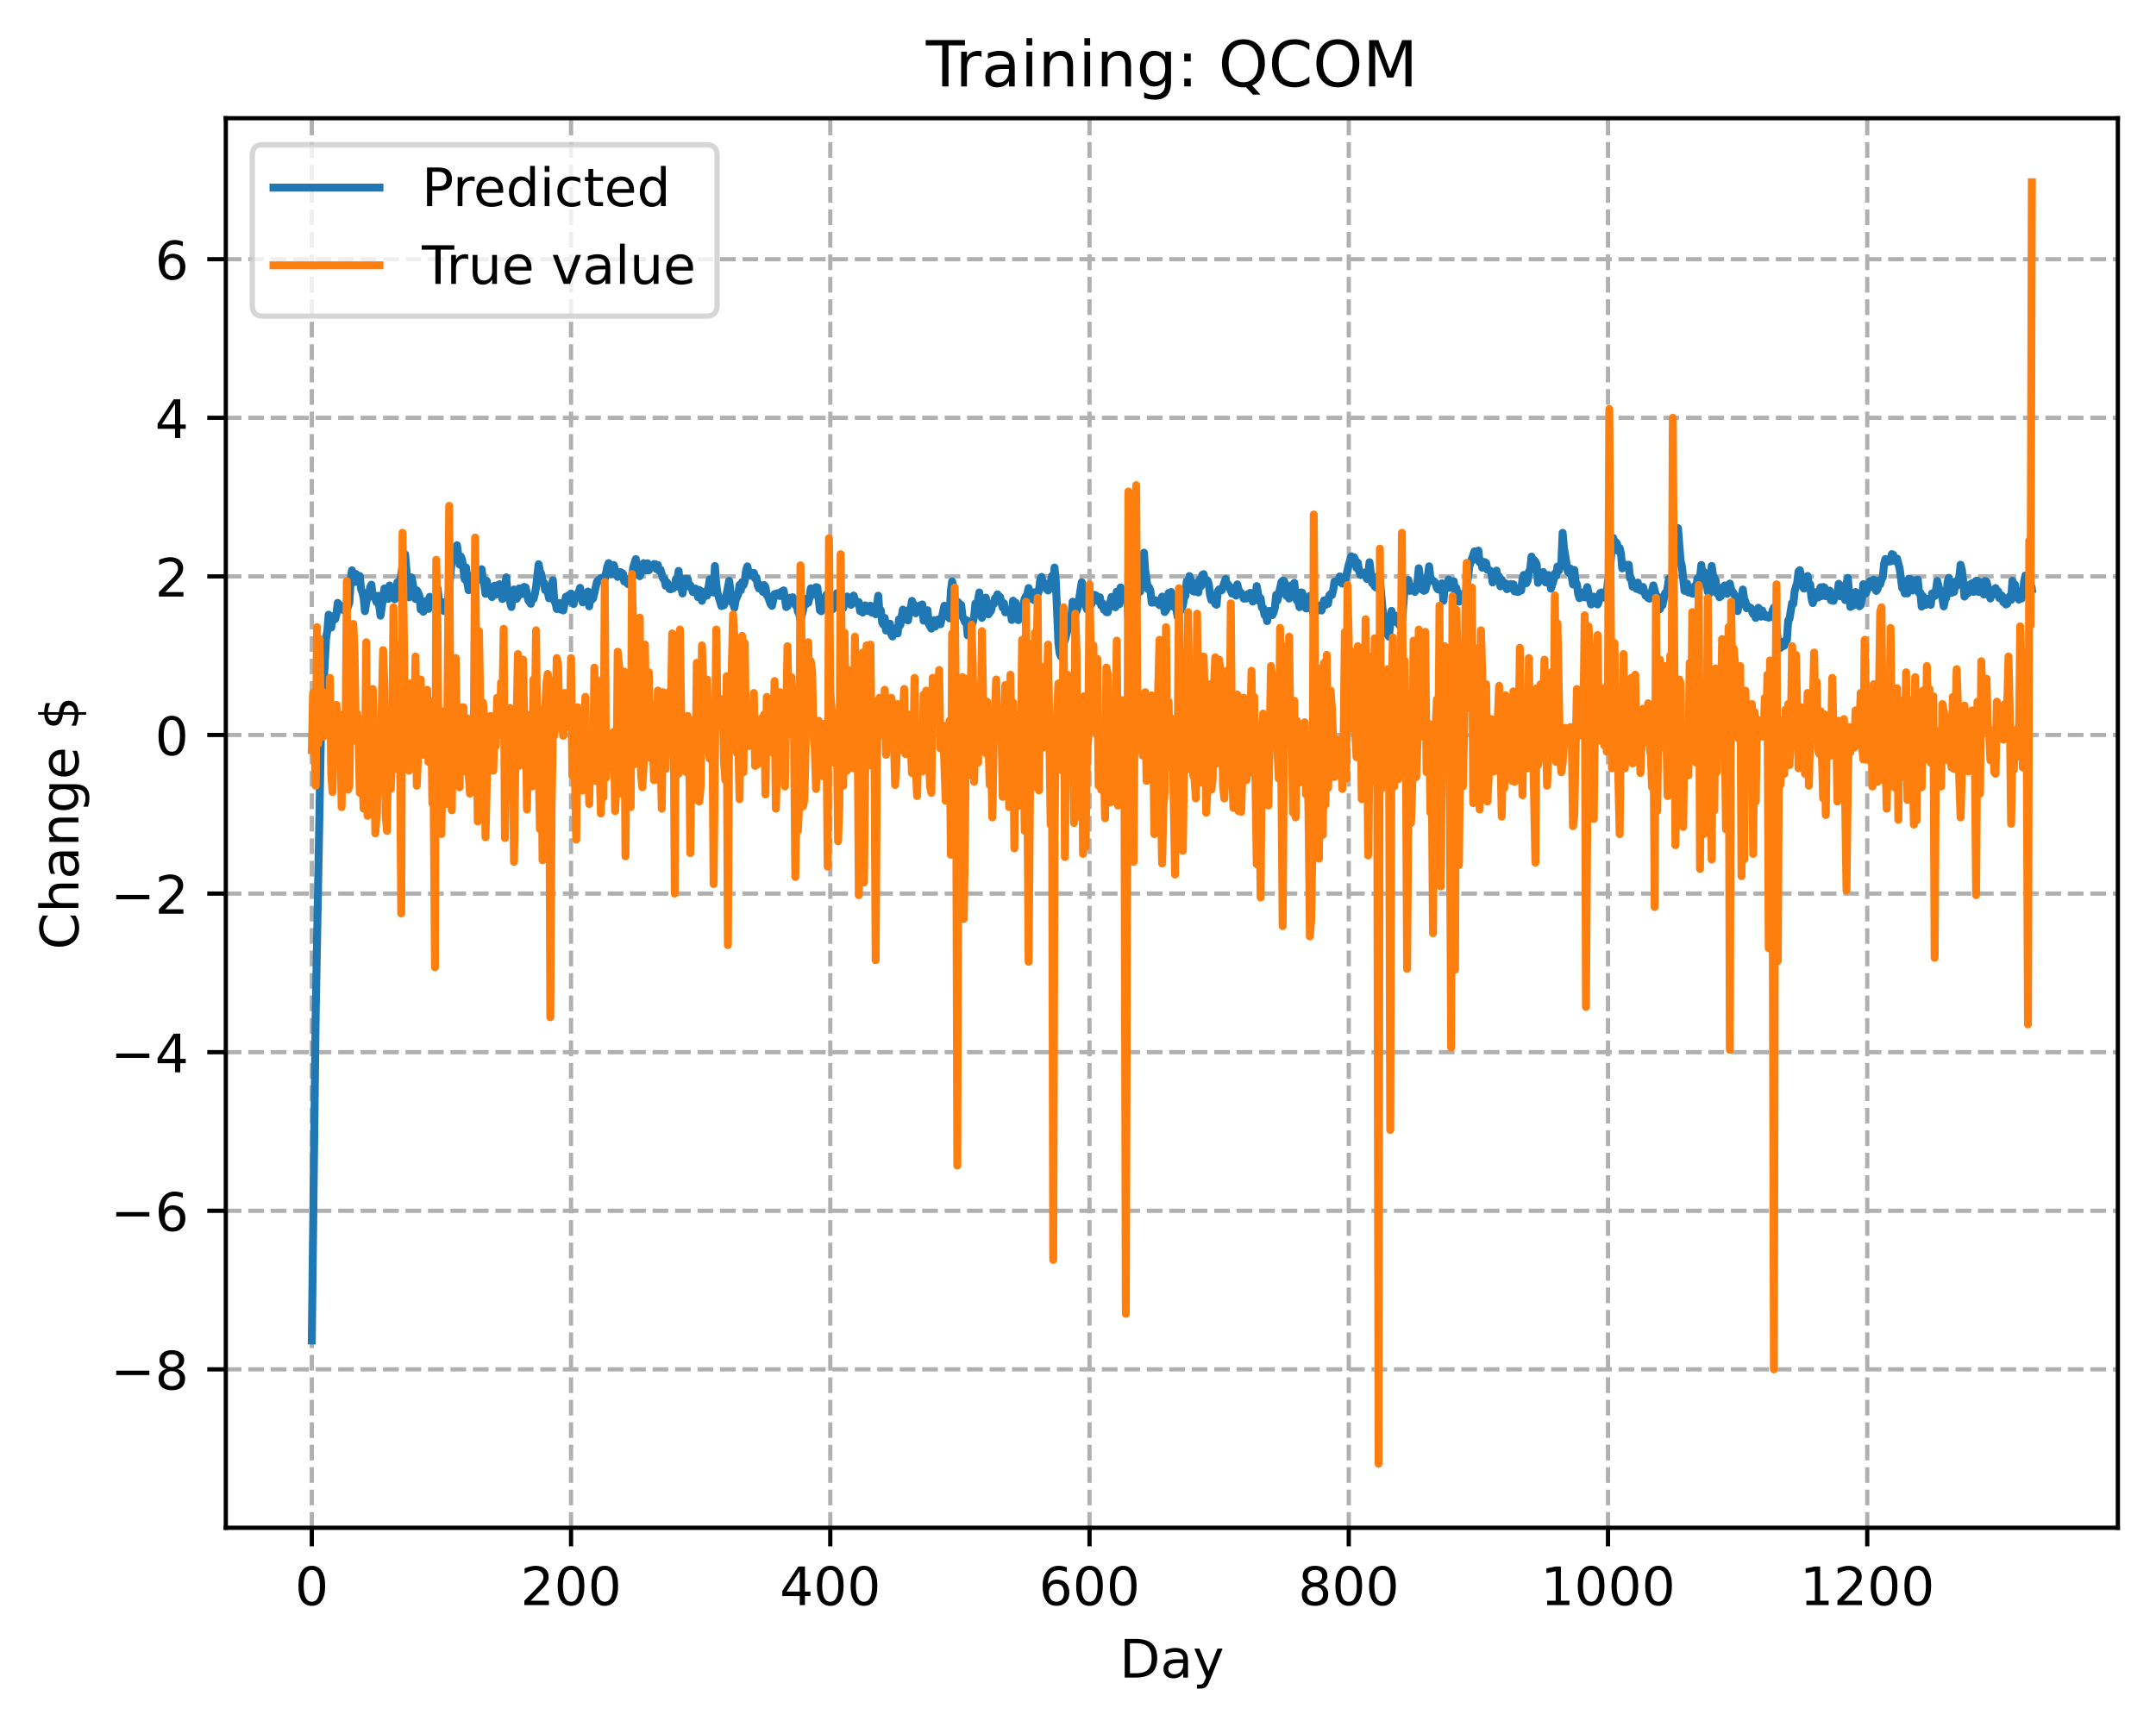 <?xml version="1.0" encoding="utf-8" standalone="no"?>
<!DOCTYPE svg PUBLIC "-//W3C//DTD SVG 1.1//EN"
  "http://www.w3.org/Graphics/SVG/1.1/DTD/svg11.dtd">
<!-- Created with matplotlib (https://matplotlib.org/) -->
<svg height="325.986pt" version="1.1" viewBox="0 0 406.94 325.986" width="406.94pt" xmlns="http://www.w3.org/2000/svg" xmlns:xlink="http://www.w3.org/1999/xlink">
 <defs>
  <style type="text/css">
*{stroke-linecap:butt;stroke-linejoin:round;}
  </style>
 </defs>
 <g id="figure_1">
  <g id="patch_1">
   <path d="M 0 325.986 
L 406.94 325.986 
L 406.94 0 
L 0 0 
z
" style="fill:#ffffff;"/>
  </g>
  <g id="axes_1">
   <g id="patch_2">
    <path d="M 42.62 288.43 
L 399.74 288.43 
L 399.74 22.318 
L 42.62 22.318 
z
" style="fill:#ffffff;"/>
   </g>
   <g id="matplotlib.axis_1">
    <g id="xtick_1">
     <g id="line2d_1">
      <path clip-path="url(#p8fbb6425c7)" d="M 58.853 288.43 
L 58.853 22.318 
" style="fill:none;stroke:#b0b0b0;stroke-dasharray:2.96,1.28;stroke-dashoffset:0;stroke-width:0.8;"/>
     </g>
     <g id="line2d_2">
      <defs>
       <path d="M 0 0 
L 0 3.5 
" id="m50884509f9" style="stroke:#000000;stroke-width:0.8;"/>
      </defs>
      <g>
       <use style="stroke:#000000;stroke-width:0.8;" x="58.853" xlink:href="#m50884509f9" y="288.43"/>
      </g>
     </g>
     <g id="text_1">
      <!-- 0 -->
      <defs>
       <path d="M 31.781 66.406 
Q 24.172 66.406 20.328 58.906 
Q 16.5 51.422 16.5 36.375 
Q 16.5 21.391 20.328 13.891 
Q 24.172 6.391 31.781 6.391 
Q 39.453 6.391 43.281 13.891 
Q 47.125 21.391 47.125 36.375 
Q 47.125 51.422 43.281 58.906 
Q 39.453 66.406 31.781 66.406 
z
M 31.781 74.219 
Q 44.047 74.219 50.516 64.516 
Q 56.984 54.828 56.984 36.375 
Q 56.984 17.969 50.516 8.266 
Q 44.047 -1.422 31.781 -1.422 
Q 19.531 -1.422 13.062 8.266 
Q 6.594 17.969 6.594 36.375 
Q 6.594 54.828 13.062 64.516 
Q 19.531 74.219 31.781 74.219 
z
" id="DejaVuSans-48"/>
      </defs>
      <g transform="translate(55.672 303.029)scale(0.1 -0.1)">
       <use xlink:href="#DejaVuSans-48"/>
      </g>
     </g>
    </g>
    <g id="xtick_2">
     <g id="line2d_3">
      <path clip-path="url(#p8fbb6425c7)" d="M 107.784 288.43 
L 107.784 22.318 
" style="fill:none;stroke:#b0b0b0;stroke-dasharray:2.96,1.28;stroke-dashoffset:0;stroke-width:0.8;"/>
     </g>
     <g id="line2d_4">
      <g>
       <use style="stroke:#000000;stroke-width:0.8;" x="107.784" xlink:href="#m50884509f9" y="288.43"/>
      </g>
     </g>
     <g id="text_2">
      <!-- 200 -->
      <defs>
       <path d="M 19.188 8.297 
L 53.609 8.297 
L 53.609 0 
L 7.328 0 
L 7.328 8.297 
Q 12.938 14.109 22.625 23.891 
Q 32.328 33.688 34.812 36.531 
Q 39.547 41.844 41.422 45.531 
Q 43.312 49.219 43.312 52.781 
Q 43.312 58.594 39.234 62.25 
Q 35.156 65.922 28.609 65.922 
Q 23.969 65.922 18.812 64.312 
Q 13.672 62.703 7.812 59.422 
L 7.812 69.391 
Q 13.766 71.781 18.938 73 
Q 24.125 74.219 28.422 74.219 
Q 39.75 74.219 46.484 68.547 
Q 53.219 62.891 53.219 53.422 
Q 53.219 48.922 51.531 44.891 
Q 49.859 40.875 45.406 35.406 
Q 44.188 33.984 37.641 27.219 
Q 31.109 20.453 19.188 8.297 
z
" id="DejaVuSans-50"/>
      </defs>
      <g transform="translate(98.24 303.029)scale(0.1 -0.1)">
       <use xlink:href="#DejaVuSans-50"/>
       <use x="63.623" xlink:href="#DejaVuSans-48"/>
       <use x="127.246" xlink:href="#DejaVuSans-48"/>
      </g>
     </g>
    </g>
    <g id="xtick_3">
     <g id="line2d_5">
      <path clip-path="url(#p8fbb6425c7)" d="M 156.714 288.43 
L 156.714 22.318 
" style="fill:none;stroke:#b0b0b0;stroke-dasharray:2.96,1.28;stroke-dashoffset:0;stroke-width:0.8;"/>
     </g>
     <g id="line2d_6">
      <g>
       <use style="stroke:#000000;stroke-width:0.8;" x="156.714" xlink:href="#m50884509f9" y="288.43"/>
      </g>
     </g>
     <g id="text_3">
      <!-- 400 -->
      <defs>
       <path d="M 37.797 64.312 
L 12.891 25.391 
L 37.797 25.391 
z
M 35.203 72.906 
L 47.609 72.906 
L 47.609 25.391 
L 58.016 25.391 
L 58.016 17.188 
L 47.609 17.188 
L 47.609 0 
L 37.797 0 
L 37.797 17.188 
L 4.891 17.188 
L 4.891 26.703 
z
" id="DejaVuSans-52"/>
      </defs>
      <g transform="translate(147.17 303.029)scale(0.1 -0.1)">
       <use xlink:href="#DejaVuSans-52"/>
       <use x="63.623" xlink:href="#DejaVuSans-48"/>
       <use x="127.246" xlink:href="#DejaVuSans-48"/>
      </g>
     </g>
    </g>
    <g id="xtick_4">
     <g id="line2d_7">
      <path clip-path="url(#p8fbb6425c7)" d="M 205.645 288.43 
L 205.645 22.318 
" style="fill:none;stroke:#b0b0b0;stroke-dasharray:2.96,1.28;stroke-dashoffset:0;stroke-width:0.8;"/>
     </g>
     <g id="line2d_8">
      <g>
       <use style="stroke:#000000;stroke-width:0.8;" x="205.645" xlink:href="#m50884509f9" y="288.43"/>
      </g>
     </g>
     <g id="text_4">
      <!-- 600 -->
      <defs>
       <path d="M 33.016 40.375 
Q 26.375 40.375 22.484 35.828 
Q 18.609 31.297 18.609 23.391 
Q 18.609 15.531 22.484 10.953 
Q 26.375 6.391 33.016 6.391 
Q 39.656 6.391 43.531 10.953 
Q 47.406 15.531 47.406 23.391 
Q 47.406 31.297 43.531 35.828 
Q 39.656 40.375 33.016 40.375 
z
M 52.594 71.297 
L 52.594 62.312 
Q 48.875 64.062 45.094 64.984 
Q 41.312 65.922 37.594 65.922 
Q 27.828 65.922 22.672 59.328 
Q 17.531 52.734 16.797 39.406 
Q 19.672 43.656 24.016 45.922 
Q 28.375 48.188 33.594 48.188 
Q 44.578 48.188 50.953 41.516 
Q 57.328 34.859 57.328 23.391 
Q 57.328 12.156 50.688 5.359 
Q 44.047 -1.422 33.016 -1.422 
Q 20.359 -1.422 13.672 8.266 
Q 6.984 17.969 6.984 36.375 
Q 6.984 53.656 15.188 63.938 
Q 23.391 74.219 37.203 74.219 
Q 40.922 74.219 44.703 73.484 
Q 48.484 72.75 52.594 71.297 
z
" id="DejaVuSans-54"/>
      </defs>
      <g transform="translate(196.101 303.029)scale(0.1 -0.1)">
       <use xlink:href="#DejaVuSans-54"/>
       <use x="63.623" xlink:href="#DejaVuSans-48"/>
       <use x="127.246" xlink:href="#DejaVuSans-48"/>
      </g>
     </g>
    </g>
    <g id="xtick_5">
     <g id="line2d_9">
      <path clip-path="url(#p8fbb6425c7)" d="M 254.575 288.43 
L 254.575 22.318 
" style="fill:none;stroke:#b0b0b0;stroke-dasharray:2.96,1.28;stroke-dashoffset:0;stroke-width:0.8;"/>
     </g>
     <g id="line2d_10">
      <g>
       <use style="stroke:#000000;stroke-width:0.8;" x="254.575" xlink:href="#m50884509f9" y="288.43"/>
      </g>
     </g>
     <g id="text_5">
      <!-- 800 -->
      <defs>
       <path d="M 31.781 34.625 
Q 24.75 34.625 20.719 30.859 
Q 16.703 27.094 16.703 20.516 
Q 16.703 13.922 20.719 10.156 
Q 24.75 6.391 31.781 6.391 
Q 38.812 6.391 42.859 10.172 
Q 46.922 13.969 46.922 20.516 
Q 46.922 27.094 42.891 30.859 
Q 38.875 34.625 31.781 34.625 
z
M 21.922 38.812 
Q 15.578 40.375 12.031 44.719 
Q 8.5 49.078 8.5 55.328 
Q 8.5 64.062 14.719 69.141 
Q 20.953 74.219 31.781 74.219 
Q 42.672 74.219 48.875 69.141 
Q 55.078 64.062 55.078 55.328 
Q 55.078 49.078 51.531 44.719 
Q 48 40.375 41.703 38.812 
Q 48.828 37.156 52.797 32.312 
Q 56.781 27.484 56.781 20.516 
Q 56.781 9.906 50.312 4.234 
Q 43.844 -1.422 31.781 -1.422 
Q 19.734 -1.422 13.25 4.234 
Q 6.781 9.906 6.781 20.516 
Q 6.781 27.484 10.781 32.312 
Q 14.797 37.156 21.922 38.812 
z
M 18.312 54.391 
Q 18.312 48.734 21.844 45.562 
Q 25.391 42.391 31.781 42.391 
Q 38.141 42.391 41.719 45.562 
Q 45.312 48.734 45.312 54.391 
Q 45.312 60.062 41.719 63.234 
Q 38.141 66.406 31.781 66.406 
Q 25.391 66.406 21.844 63.234 
Q 18.312 60.062 18.312 54.391 
z
" id="DejaVuSans-56"/>
      </defs>
      <g transform="translate(245.032 303.029)scale(0.1 -0.1)">
       <use xlink:href="#DejaVuSans-56"/>
       <use x="63.623" xlink:href="#DejaVuSans-48"/>
       <use x="127.246" xlink:href="#DejaVuSans-48"/>
      </g>
     </g>
    </g>
    <g id="xtick_6">
     <g id="line2d_11">
      <path clip-path="url(#p8fbb6425c7)" d="M 303.506 288.43 
L 303.506 22.318 
" style="fill:none;stroke:#b0b0b0;stroke-dasharray:2.96,1.28;stroke-dashoffset:0;stroke-width:0.8;"/>
     </g>
     <g id="line2d_12">
      <g>
       <use style="stroke:#000000;stroke-width:0.8;" x="303.506" xlink:href="#m50884509f9" y="288.43"/>
      </g>
     </g>
     <g id="text_6">
      <!-- 1000 -->
      <defs>
       <path d="M 12.406 8.297 
L 28.516 8.297 
L 28.516 63.922 
L 10.984 60.406 
L 10.984 69.391 
L 28.422 72.906 
L 38.281 72.906 
L 38.281 8.297 
L 54.391 8.297 
L 54.391 0 
L 12.406 0 
z
" id="DejaVuSans-49"/>
      </defs>
      <g transform="translate(290.781 303.029)scale(0.1 -0.1)">
       <use xlink:href="#DejaVuSans-49"/>
       <use x="63.623" xlink:href="#DejaVuSans-48"/>
       <use x="127.246" xlink:href="#DejaVuSans-48"/>
       <use x="190.869" xlink:href="#DejaVuSans-48"/>
      </g>
     </g>
    </g>
    <g id="xtick_7">
     <g id="line2d_13">
      <path clip-path="url(#p8fbb6425c7)" d="M 352.437 288.43 
L 352.437 22.318 
" style="fill:none;stroke:#b0b0b0;stroke-dasharray:2.96,1.28;stroke-dashoffset:0;stroke-width:0.8;"/>
     </g>
     <g id="line2d_14">
      <g>
       <use style="stroke:#000000;stroke-width:0.8;" x="352.437" xlink:href="#m50884509f9" y="288.43"/>
      </g>
     </g>
     <g id="text_7">
      <!-- 1200 -->
      <g transform="translate(339.712 303.029)scale(0.1 -0.1)">
       <use xlink:href="#DejaVuSans-49"/>
       <use x="63.623" xlink:href="#DejaVuSans-50"/>
       <use x="127.246" xlink:href="#DejaVuSans-48"/>
       <use x="190.869" xlink:href="#DejaVuSans-48"/>
      </g>
     </g>
    </g>
    <g id="text_8">
     <!-- Day -->
     <defs>
      <path d="M 19.672 64.797 
L 19.672 8.109 
L 31.594 8.109 
Q 46.688 8.109 53.688 14.938 
Q 60.688 21.781 60.688 36.531 
Q 60.688 51.172 53.688 57.984 
Q 46.688 64.797 31.594 64.797 
z
M 9.812 72.906 
L 30.078 72.906 
Q 51.266 72.906 61.172 64.094 
Q 71.094 55.281 71.094 36.531 
Q 71.094 17.672 61.125 8.828 
Q 51.172 0 30.078 0 
L 9.812 0 
z
" id="DejaVuSans-68"/>
      <path d="M 34.281 27.484 
Q 23.391 27.484 19.188 25 
Q 14.984 22.516 14.984 16.5 
Q 14.984 11.719 18.141 8.906 
Q 21.297 6.109 26.703 6.109 
Q 34.188 6.109 38.703 11.406 
Q 43.219 16.703 43.219 25.484 
L 43.219 27.484 
z
M 52.203 31.203 
L 52.203 0 
L 43.219 0 
L 43.219 8.297 
Q 40.141 3.328 35.547 0.953 
Q 30.953 -1.422 24.312 -1.422 
Q 15.922 -1.422 10.953 3.297 
Q 6 8.016 6 15.922 
Q 6 25.141 12.172 29.828 
Q 18.359 34.516 30.609 34.516 
L 43.219 34.516 
L 43.219 35.406 
Q 43.219 41.609 39.141 45 
Q 35.062 48.391 27.688 48.391 
Q 23 48.391 18.547 47.266 
Q 14.109 46.141 10.016 43.891 
L 10.016 52.203 
Q 14.938 54.109 19.578 55.047 
Q 24.219 56 28.609 56 
Q 40.484 56 46.344 49.844 
Q 52.203 43.703 52.203 31.203 
z
" id="DejaVuSans-97"/>
      <path d="M 32.172 -5.078 
Q 28.375 -14.844 24.75 -17.812 
Q 21.141 -20.797 15.094 -20.797 
L 7.906 -20.797 
L 7.906 -13.281 
L 13.188 -13.281 
Q 16.891 -13.281 18.938 -11.516 
Q 21 -9.766 23.484 -3.219 
L 25.094 0.875 
L 2.984 54.688 
L 12.5 54.688 
L 29.594 11.922 
L 46.688 54.688 
L 56.203 54.688 
z
" id="DejaVuSans-121"/>
     </defs>
     <g transform="translate(211.307 316.707)scale(0.1 -0.1)">
      <use xlink:href="#DejaVuSans-68"/>
      <use x="77.002" xlink:href="#DejaVuSans-97"/>
      <use x="138.281" xlink:href="#DejaVuSans-121"/>
     </g>
    </g>
   </g>
   <g id="matplotlib.axis_2">
    <g id="ytick_1">
     <g id="line2d_15">
      <path clip-path="url(#p8fbb6425c7)" d="M 42.62 258.519 
L 399.74 258.519 
" style="fill:none;stroke:#b0b0b0;stroke-dasharray:2.96,1.28;stroke-dashoffset:0;stroke-width:0.8;"/>
     </g>
     <g id="line2d_16">
      <defs>
       <path d="M 0 0 
L -3.5 0 
" id="m5cca646121" style="stroke:#000000;stroke-width:0.8;"/>
      </defs>
      <g>
       <use style="stroke:#000000;stroke-width:0.8;" x="42.62" xlink:href="#m5cca646121" y="258.519"/>
      </g>
     </g>
     <g id="text_9">
      <!-- −8 -->
      <defs>
       <path d="M 10.594 35.5 
L 73.188 35.5 
L 73.188 27.203 
L 10.594 27.203 
z
" id="DejaVuSans-8722"/>
      </defs>
      <g transform="translate(20.878 262.319)scale(0.1 -0.1)">
       <use xlink:href="#DejaVuSans-8722"/>
       <use x="83.789" xlink:href="#DejaVuSans-56"/>
      </g>
     </g>
    </g>
    <g id="ytick_2">
     <g id="line2d_17">
      <path clip-path="url(#p8fbb6425c7)" d="M 42.62 228.579 
L 399.74 228.579 
" style="fill:none;stroke:#b0b0b0;stroke-dasharray:2.96,1.28;stroke-dashoffset:0;stroke-width:0.8;"/>
     </g>
     <g id="line2d_18">
      <g>
       <use style="stroke:#000000;stroke-width:0.8;" x="42.62" xlink:href="#m5cca646121" y="228.579"/>
      </g>
     </g>
     <g id="text_10">
      <!-- −6 -->
      <g transform="translate(20.878 232.378)scale(0.1 -0.1)">
       <use xlink:href="#DejaVuSans-8722"/>
       <use x="83.789" xlink:href="#DejaVuSans-54"/>
      </g>
     </g>
    </g>
    <g id="ytick_3">
     <g id="line2d_19">
      <path clip-path="url(#p8fbb6425c7)" d="M 42.62 198.638 
L 399.74 198.638 
" style="fill:none;stroke:#b0b0b0;stroke-dasharray:2.96,1.28;stroke-dashoffset:0;stroke-width:0.8;"/>
     </g>
     <g id="line2d_20">
      <g>
       <use style="stroke:#000000;stroke-width:0.8;" x="42.62" xlink:href="#m5cca646121" y="198.638"/>
      </g>
     </g>
     <g id="text_11">
      <!-- −4 -->
      <g transform="translate(20.878 202.438)scale(0.1 -0.1)">
       <use xlink:href="#DejaVuSans-8722"/>
       <use x="83.789" xlink:href="#DejaVuSans-52"/>
      </g>
     </g>
    </g>
    <g id="ytick_4">
     <g id="line2d_21">
      <path clip-path="url(#p8fbb6425c7)" d="M 42.62 168.698 
L 399.74 168.698 
" style="fill:none;stroke:#b0b0b0;stroke-dasharray:2.96,1.28;stroke-dashoffset:0;stroke-width:0.8;"/>
     </g>
     <g id="line2d_22">
      <g>
       <use style="stroke:#000000;stroke-width:0.8;" x="42.62" xlink:href="#m5cca646121" y="168.698"/>
      </g>
     </g>
     <g id="text_12">
      <!-- −2 -->
      <g transform="translate(20.878 172.497)scale(0.1 -0.1)">
       <use xlink:href="#DejaVuSans-8722"/>
       <use x="83.789" xlink:href="#DejaVuSans-50"/>
      </g>
     </g>
    </g>
    <g id="ytick_5">
     <g id="line2d_23">
      <path clip-path="url(#p8fbb6425c7)" d="M 42.62 138.757 
L 399.74 138.757 
" style="fill:none;stroke:#b0b0b0;stroke-dasharray:2.96,1.28;stroke-dashoffset:0;stroke-width:0.8;"/>
     </g>
     <g id="line2d_24">
      <g>
       <use style="stroke:#000000;stroke-width:0.8;" x="42.62" xlink:href="#m5cca646121" y="138.757"/>
      </g>
     </g>
     <g id="text_13">
      <!-- 0 -->
      <g transform="translate(29.258 142.556)scale(0.1 -0.1)">
       <use xlink:href="#DejaVuSans-48"/>
      </g>
     </g>
    </g>
    <g id="ytick_6">
     <g id="line2d_25">
      <path clip-path="url(#p8fbb6425c7)" d="M 42.62 108.817 
L 399.74 108.817 
" style="fill:none;stroke:#b0b0b0;stroke-dasharray:2.96,1.28;stroke-dashoffset:0;stroke-width:0.8;"/>
     </g>
     <g id="line2d_26">
      <g>
       <use style="stroke:#000000;stroke-width:0.8;" x="42.62" xlink:href="#m5cca646121" y="108.817"/>
      </g>
     </g>
     <g id="text_14">
      <!-- 2 -->
      <g transform="translate(29.258 112.616)scale(0.1 -0.1)">
       <use xlink:href="#DejaVuSans-50"/>
      </g>
     </g>
    </g>
    <g id="ytick_7">
     <g id="line2d_27">
      <path clip-path="url(#p8fbb6425c7)" d="M 42.62 78.876 
L 399.74 78.876 
" style="fill:none;stroke:#b0b0b0;stroke-dasharray:2.96,1.28;stroke-dashoffset:0;stroke-width:0.8;"/>
     </g>
     <g id="line2d_28">
      <g>
       <use style="stroke:#000000;stroke-width:0.8;" x="42.62" xlink:href="#m5cca646121" y="78.876"/>
      </g>
     </g>
     <g id="text_15">
      <!-- 4 -->
      <g transform="translate(29.258 82.675)scale(0.1 -0.1)">
       <use xlink:href="#DejaVuSans-52"/>
      </g>
     </g>
    </g>
    <g id="ytick_8">
     <g id="line2d_29">
      <path clip-path="url(#p8fbb6425c7)" d="M 42.62 48.935 
L 399.74 48.935 
" style="fill:none;stroke:#b0b0b0;stroke-dasharray:2.96,1.28;stroke-dashoffset:0;stroke-width:0.8;"/>
     </g>
     <g id="line2d_30">
      <g>
       <use style="stroke:#000000;stroke-width:0.8;" x="42.62" xlink:href="#m5cca646121" y="48.935"/>
      </g>
     </g>
     <g id="text_16">
      <!-- 6 -->
      <g transform="translate(29.258 52.735)scale(0.1 -0.1)">
       <use xlink:href="#DejaVuSans-54"/>
      </g>
     </g>
    </g>
    <g id="text_17">
     <!-- Change $ -->
     <defs>
      <path d="M 64.406 67.281 
L 64.406 56.891 
Q 59.422 61.531 53.781 63.812 
Q 48.141 66.109 41.797 66.109 
Q 29.297 66.109 22.656 58.469 
Q 16.016 50.828 16.016 36.375 
Q 16.016 21.969 22.656 14.328 
Q 29.297 6.688 41.797 6.688 
Q 48.141 6.688 53.781 8.984 
Q 59.422 11.281 64.406 15.922 
L 64.406 5.609 
Q 59.234 2.094 53.438 0.328 
Q 47.656 -1.422 41.219 -1.422 
Q 24.656 -1.422 15.125 8.703 
Q 5.609 18.844 5.609 36.375 
Q 5.609 53.953 15.125 64.078 
Q 24.656 74.219 41.219 74.219 
Q 47.75 74.219 53.531 72.484 
Q 59.328 70.75 64.406 67.281 
z
" id="DejaVuSans-67"/>
      <path d="M 54.891 33.016 
L 54.891 0 
L 45.906 0 
L 45.906 32.719 
Q 45.906 40.484 42.875 44.328 
Q 39.844 48.188 33.797 48.188 
Q 26.516 48.188 22.312 43.547 
Q 18.109 38.922 18.109 30.906 
L 18.109 0 
L 9.078 0 
L 9.078 75.984 
L 18.109 75.984 
L 18.109 46.188 
Q 21.344 51.125 25.703 53.562 
Q 30.078 56 35.797 56 
Q 45.219 56 50.047 50.172 
Q 54.891 44.344 54.891 33.016 
z
" id="DejaVuSans-104"/>
      <path d="M 54.891 33.016 
L 54.891 0 
L 45.906 0 
L 45.906 32.719 
Q 45.906 40.484 42.875 44.328 
Q 39.844 48.188 33.797 48.188 
Q 26.516 48.188 22.312 43.547 
Q 18.109 38.922 18.109 30.906 
L 18.109 0 
L 9.078 0 
L 9.078 54.688 
L 18.109 54.688 
L 18.109 46.188 
Q 21.344 51.125 25.703 53.562 
Q 30.078 56 35.797 56 
Q 45.219 56 50.047 50.172 
Q 54.891 44.344 54.891 33.016 
z
" id="DejaVuSans-110"/>
      <path d="M 45.406 27.984 
Q 45.406 37.75 41.375 43.109 
Q 37.359 48.484 30.078 48.484 
Q 22.859 48.484 18.828 43.109 
Q 14.797 37.75 14.797 27.984 
Q 14.797 18.266 18.828 12.891 
Q 22.859 7.516 30.078 7.516 
Q 37.359 7.516 41.375 12.891 
Q 45.406 18.266 45.406 27.984 
z
M 54.391 6.781 
Q 54.391 -7.172 48.188 -13.984 
Q 42 -20.797 29.203 -20.797 
Q 24.469 -20.797 20.266 -20.094 
Q 16.062 -19.391 12.109 -17.922 
L 12.109 -9.188 
Q 16.062 -11.328 19.922 -12.344 
Q 23.781 -13.375 27.781 -13.375 
Q 36.625 -13.375 41.016 -8.766 
Q 45.406 -4.156 45.406 5.172 
L 45.406 9.625 
Q 42.625 4.781 38.281 2.391 
Q 33.938 0 27.875 0 
Q 17.828 0 11.672 7.656 
Q 5.516 15.328 5.516 27.984 
Q 5.516 40.672 11.672 48.328 
Q 17.828 56 27.875 56 
Q 33.938 56 38.281 53.609 
Q 42.625 51.219 45.406 46.391 
L 45.406 54.688 
L 54.391 54.688 
z
" id="DejaVuSans-103"/>
      <path d="M 56.203 29.594 
L 56.203 25.203 
L 14.891 25.203 
Q 15.484 15.922 20.484 11.062 
Q 25.484 6.203 34.422 6.203 
Q 39.594 6.203 44.453 7.469 
Q 49.312 8.734 54.109 11.281 
L 54.109 2.781 
Q 49.266 0.734 44.188 -0.344 
Q 39.109 -1.422 33.891 -1.422 
Q 20.797 -1.422 13.156 6.188 
Q 5.516 13.812 5.516 26.812 
Q 5.516 40.234 12.766 48.109 
Q 20.016 56 32.328 56 
Q 43.359 56 49.781 48.891 
Q 56.203 41.797 56.203 29.594 
z
M 47.219 32.234 
Q 47.125 39.594 43.094 43.984 
Q 39.062 48.391 32.422 48.391 
Q 24.906 48.391 20.391 44.141 
Q 15.875 39.891 15.188 32.172 
z
" id="DejaVuSans-101"/>
      <path id="DejaVuSans-32"/>
      <path d="M 33.797 -14.703 
L 28.906 -14.703 
L 28.859 0 
Q 23.734 0.094 18.609 1.188 
Q 13.484 2.297 8.297 4.5 
L 8.297 13.281 
Q 13.281 10.156 18.375 8.562 
Q 23.484 6.984 28.906 6.938 
L 28.906 29.203 
Q 18.109 30.953 13.203 35.156 
Q 8.297 39.359 8.297 46.688 
Q 8.297 54.641 13.625 59.219 
Q 18.953 63.812 28.906 64.5 
L 28.906 75.984 
L 33.797 75.984 
L 33.797 64.656 
Q 38.328 64.453 42.578 63.688 
Q 46.828 62.938 50.875 61.625 
L 50.875 53.078 
Q 46.828 55.125 42.547 56.25 
Q 38.281 57.375 33.797 57.562 
L 33.797 36.719 
Q 44.875 35.016 50.094 30.609 
Q 55.328 26.219 55.328 18.609 
Q 55.328 10.359 49.781 5.594 
Q 44.234 0.828 33.797 0.094 
z
M 28.906 37.594 
L 28.906 57.625 
Q 23.25 56.984 20.266 54.391 
Q 17.281 51.812 17.281 47.516 
Q 17.281 43.312 20.031 40.969 
Q 22.797 38.625 28.906 37.594 
z
M 33.797 28.219 
L 33.797 7.078 
Q 39.984 7.906 43.141 10.594 
Q 46.297 13.281 46.297 17.672 
Q 46.297 21.969 43.281 24.5 
Q 40.281 27.047 33.797 28.219 
z
" id="DejaVuSans-36"/>
     </defs>
     <g transform="translate(14.798 179.288)rotate(-90)scale(0.1 -0.1)">
      <use xlink:href="#DejaVuSans-67"/>
      <use x="69.824" xlink:href="#DejaVuSans-104"/>
      <use x="133.203" xlink:href="#DejaVuSans-97"/>
      <use x="194.482" xlink:href="#DejaVuSans-110"/>
      <use x="257.861" xlink:href="#DejaVuSans-103"/>
      <use x="321.338" xlink:href="#DejaVuSans-101"/>
      <use x="382.861" xlink:href="#DejaVuSans-32"/>
      <use x="414.648" xlink:href="#DejaVuSans-36"/>
     </g>
    </g>
   </g>
   <g id="line2d_31">
    <path clip-path="url(#p8fbb6425c7)" d="M 58.853 253.071 
L 59.587 191.291 
L 60.566 139.047 
L 61.544 120.538 
L 61.789 119.028 
L 62.034 116.045 
L 62.278 116.668 
L 62.523 118.472 
L 62.767 116.821 
L 63.012 116.324 
L 63.257 116.894 
L 63.501 115.973 
L 63.746 113.822 
L 63.991 114.408 
L 64.235 114.289 
L 64.48 114.873 
L 64.725 115.142 
L 64.969 114.857 
L 65.459 115.159 
L 65.948 113.712 
L 66.193 109.358 
L 66.437 107.673 
L 66.682 109.315 
L 66.927 109.889 
L 67.171 108.352 
L 67.416 109.413 
L 67.661 108.897 
L 67.905 108.744 
L 68.15 111.215 
L 68.395 111.79 
L 68.639 112.888 
L 68.884 115.383 
L 69.128 113.687 
L 69.373 112.807 
L 69.618 112.556 
L 69.862 110.899 
L 70.107 110.385 
L 70.352 112.51 
L 70.841 113.028 
L 71.086 113.701 
L 71.33 112.48 
L 71.82 116.236 
L 72.554 111.094 
L 72.798 113.028 
L 73.043 112.149 
L 73.288 113.066 
L 73.532 110.53 
L 73.777 112.282 
L 74.022 112.125 
L 74.511 113.137 
L 75 109.934 
L 75.245 109.775 
L 75.489 109.83 
L 75.734 108.585 
L 76.223 104.499 
L 76.468 104.658 
L 76.957 110.459 
L 77.202 112.774 
L 77.447 111.847 
L 77.691 109.017 
L 78.425 113.072 
L 78.67 111.451 
L 78.915 111.854 
L 79.159 112.483 
L 79.404 115.062 
L 79.649 114.056 
L 79.893 115.49 
L 80.138 113.757 
L 80.383 113.451 
L 80.627 113.498 
L 80.872 114.956 
L 81.116 112.671 
L 81.606 113.751 
L 82.095 113.689 
L 82.34 112.862 
L 82.584 111.054 
L 83.074 115.178 
L 83.318 115.005 
L 83.563 113.694 
L 83.808 115.345 
L 84.052 114.363 
L 84.297 114.373 
L 84.542 113.654 
L 85.276 105.654 
L 85.52 104.178 
L 85.765 105.299 
L 86.01 105.594 
L 86.254 102.935 
L 86.743 106.581 
L 86.988 105.072 
L 87.233 105.749 
L 87.722 109.374 
L 87.967 107.132 
L 88.211 110.082 
L 88.456 111.432 
L 88.701 108.742 
L 89.19 110.934 
L 89.435 111.357 
L 89.679 110.14 
L 89.924 109.721 
L 90.169 108.317 
L 90.413 107.603 
L 90.658 108.271 
L 90.903 107.463 
L 91.147 109.508 
L 91.392 110.189 
L 91.637 112.111 
L 91.881 109.686 
L 92.126 111.371 
L 92.371 112.121 
L 92.615 111.375 
L 92.86 112.724 
L 93.349 110.58 
L 93.594 112.257 
L 94.083 110.39 
L 94.328 110.285 
L 94.817 113.085 
L 95.062 112.882 
L 95.306 111.728 
L 95.551 109.002 
L 95.796 111.977 
L 96.04 112.029 
L 96.285 113.733 
L 96.53 114.595 
L 96.774 112.135 
L 97.019 111.29 
L 97.508 113.06 
L 97.753 112.549 
L 97.998 111.078 
L 98.242 112.171 
L 98.487 112.144 
L 98.731 110.927 
L 98.976 110.803 
L 99.221 110.917 
L 99.71 113.307 
L 100.199 113.987 
L 100.444 112.778 
L 100.689 113.096 
L 100.933 112.211 
L 101.178 110.86 
L 101.667 106.53 
L 101.912 107.843 
L 102.157 108.35 
L 102.401 109.931 
L 102.646 109.959 
L 102.891 111.406 
L 103.135 111.13 
L 103.38 111.704 
L 103.625 112.954 
L 103.869 111.144 
L 104.359 109.549 
L 104.603 113.414 
L 104.848 113.87 
L 105.092 114.975 
L 105.337 114.743 
L 105.582 113.835 
L 105.826 115.084 
L 106.071 115.001 
L 106.316 115.246 
L 106.805 112.666 
L 107.05 113.543 
L 107.294 112.386 
L 107.539 112.445 
L 107.784 112.054 
L 108.028 113.693 
L 108.273 114.036 
L 108.518 112.771 
L 108.762 112.633 
L 109.252 111.716 
L 109.496 110.973 
L 109.741 112.768 
L 109.986 113.717 
L 110.23 113.409 
L 110.475 112.559 
L 110.719 113.004 
L 110.964 111.68 
L 111.209 114.466 
L 111.453 112.582 
L 111.698 113.238 
L 111.943 112.948 
L 112.677 109.831 
L 112.921 109.525 
L 113.166 109.607 
L 113.411 109.137 
L 113.655 109.401 
L 113.9 108.943 
L 114.145 109.32 
L 114.634 106.949 
L 114.879 106.309 
L 115.368 108.389 
L 115.613 106.954 
L 115.857 106.684 
L 116.346 108.444 
L 116.591 108.921 
L 116.836 108.815 
L 117.08 107.998 
L 117.57 108.287 
L 117.814 109.758 
L 118.059 109.769 
L 118.304 109.313 
L 118.548 110.278 
L 118.793 109.99 
L 119.038 110.419 
L 119.282 109.129 
L 119.527 107.087 
L 120.016 105.549 
L 120.261 107.676 
L 120.75 108.774 
L 120.995 108.054 
L 121.484 106.317 
L 121.729 107.412 
L 121.974 107.691 
L 122.218 106.338 
L 122.463 107.672 
L 122.707 107.006 
L 123.197 106.973 
L 123.441 106.484 
L 123.686 106.509 
L 123.931 107.442 
L 124.175 106.662 
L 124.42 107.756 
L 124.665 107.54 
L 125.154 109.226 
L 125.399 109.293 
L 125.643 110.579 
L 125.888 109.948 
L 126.377 111.208 
L 126.622 111.249 
L 126.867 110.626 
L 127.111 111.045 
L 127.356 110.614 
L 127.601 109.271 
L 127.845 109.451 
L 128.09 107.784 
L 128.334 110.93 
L 128.579 110.812 
L 128.824 112.046 
L 129.313 109.263 
L 129.558 110.626 
L 129.802 109.297 
L 130.047 110.702 
L 130.292 110.481 
L 130.536 110.989 
L 130.781 111.779 
L 131.026 111.801 
L 131.27 111.111 
L 131.515 111.699 
L 131.76 112.751 
L 132.004 111.383 
L 132.249 112.204 
L 132.494 113.435 
L 132.738 111.734 
L 132.983 112.645 
L 133.228 112.113 
L 133.472 112.42 
L 133.962 109.397 
L 134.206 109.47 
L 134.451 111.661 
L 134.695 111.858 
L 134.94 106.863 
L 135.185 110.202 
L 135.429 111.994 
L 136.163 114.419 
L 136.653 114.251 
L 136.897 113.424 
L 137.631 109.652 
L 138.121 113.71 
L 138.365 113.723 
L 138.61 114.753 
L 138.855 113.312 
L 139.344 112.158 
L 139.589 110.426 
L 139.833 111.436 
L 140.078 109.886 
L 140.322 110.479 
L 140.567 109.772 
L 140.812 107.725 
L 141.056 106.927 
L 141.301 108.07 
L 141.546 108.031 
L 141.79 108.7 
L 142.035 108.286 
L 142.28 108.157 
L 142.524 109.205 
L 142.769 109.033 
L 143.014 110.522 
L 143.258 111.099 
L 143.503 110.438 
L 143.992 111.733 
L 144.237 110.456 
L 144.482 110.833 
L 144.726 112.38 
L 144.971 112.679 
L 145.46 114.048 
L 145.705 114.373 
L 146.194 112.15 
L 146.439 112.298 
L 146.683 112.002 
L 147.173 112.517 
L 147.417 111.741 
L 147.662 112.024 
L 147.907 111.46 
L 148.396 114.604 
L 148.641 114.44 
L 148.885 113.398 
L 149.13 112.848 
L 149.375 113.099 
L 149.619 112.747 
L 149.864 113.098 
L 150.109 114.22 
L 150.353 113.726 
L 150.598 115.457 
L 150.843 115.893 
L 151.087 117.123 
L 151.577 115.185 
L 151.821 113.042 
L 152.066 114.118 
L 152.31 113.364 
L 152.555 113.791 
L 152.8 112.738 
L 153.044 111.071 
L 153.289 112.337 
L 153.534 111.205 
L 153.778 112.169 
L 154.023 110.842 
L 154.268 110.899 
L 154.757 115.213 
L 155.002 115.393 
L 155.491 114.714 
L 155.736 112.962 
L 155.98 112.267 
L 156.225 113.257 
L 156.47 115.086 
L 156.714 114.761 
L 156.959 115.114 
L 157.204 114.986 
L 157.693 114.331 
L 157.938 112.009 
L 158.182 113.33 
L 158.427 112.117 
L 158.671 114.846 
L 158.916 114.695 
L 159.161 114.8 
L 159.405 113.673 
L 159.65 113.462 
L 159.895 112.612 
L 160.139 112.759 
L 160.629 114.194 
L 161.118 112.446 
L 161.607 113.841 
L 162.097 113.678 
L 162.341 115.377 
L 162.586 115.081 
L 162.831 115.643 
L 163.075 115.297 
L 163.32 114.282 
L 163.565 114.508 
L 163.809 115.346 
L 164.054 114.469 
L 164.298 114.355 
L 164.543 115.655 
L 164.788 114.873 
L 165.032 114.573 
L 165.277 115.968 
L 165.766 112.463 
L 166.011 115.928 
L 166.256 115.229 
L 166.5 117.499 
L 166.745 117.957 
L 166.99 116.655 
L 167.234 119.042 
L 167.479 117.892 
L 167.724 118.58 
L 167.968 117.743 
L 168.213 119.733 
L 168.458 120.158 
L 168.702 118.97 
L 168.947 118.714 
L 169.436 119.594 
L 169.681 116.92 
L 169.926 118.028 
L 170.415 115.083 
L 170.659 115.602 
L 170.904 116.979 
L 171.149 115.512 
L 171.393 117.124 
L 171.638 115.068 
L 171.883 115.116 
L 172.127 113.434 
L 172.617 114.59 
L 172.861 115.782 
L 173.351 115.143 
L 173.595 114.315 
L 173.84 115.11 
L 174.085 114.118 
L 174.329 117.178 
L 174.574 115.163 
L 174.819 115.274 
L 175.063 115.205 
L 175.308 117.823 
L 175.797 118.687 
L 176.042 118.341 
L 176.286 117.08 
L 176.531 118.286 
L 177.02 116.969 
L 177.51 117.856 
L 178.244 114.365 
L 178.488 114.754 
L 178.733 116.305 
L 178.978 115.935 
L 179.222 116.736 
L 179.467 111.618 
L 179.712 109.761 
L 179.956 110.831 
L 180.201 113.686 
L 180.446 113.322 
L 180.69 114.393 
L 180.935 113.759 
L 181.18 114.856 
L 181.424 114.206 
L 181.669 116.366 
L 182.158 117.478 
L 182.403 117.091 
L 182.647 119.95 
L 182.892 117.362 
L 183.381 118.109 
L 183.626 117.435 
L 183.871 116.309 
L 184.115 113.917 
L 184.36 114.839 
L 184.849 111.852 
L 185.339 116.639 
L 186.073 112.833 
L 186.562 115.992 
L 187.051 115.286 
L 187.296 114.197 
L 187.541 114.063 
L 187.785 112.969 
L 188.03 112.803 
L 188.274 112.208 
L 188.519 113.548 
L 188.764 112.696 
L 189.253 114.718 
L 189.498 113.889 
L 189.742 115.605 
L 189.987 115.569 
L 190.232 115.192 
L 190.476 115.52 
L 190.721 115.19 
L 190.966 117.044 
L 191.21 113.405 
L 191.455 114.362 
L 191.7 113.784 
L 192.189 117.081 
L 192.434 116.836 
L 192.923 114.608 
L 193.168 114.279 
L 193.412 112.997 
L 193.902 112.181 
L 194.146 111.024 
L 194.391 111.786 
L 194.635 113.002 
L 194.88 112.973 
L 195.125 113.291 
L 195.369 111.797 
L 195.614 112.501 
L 195.859 112.244 
L 196.103 111.497 
L 196.348 109.375 
L 196.593 108.909 
L 196.837 110.175 
L 197.082 109.997 
L 197.327 110.952 
L 197.816 111.478 
L 198.305 110.233 
L 198.55 108.736 
L 198.795 111.08 
L 199.039 107.15 
L 199.284 109.772 
L 199.773 121.411 
L 200.018 123.399 
L 200.262 123.939 
L 200.507 123.057 
L 200.752 121.518 
L 200.996 120.835 
L 201.486 118.965 
L 201.73 118.516 
L 202.22 116.397 
L 202.464 113.591 
L 202.709 115.88 
L 202.954 115.85 
L 203.198 115.391 
L 203.443 114.571 
L 204.177 109.922 
L 204.422 112.199 
L 204.666 111.501 
L 204.911 114.28 
L 205.156 115.043 
L 205.4 114.204 
L 205.645 114.665 
L 206.134 113.747 
L 206.379 112.59 
L 206.623 112.301 
L 206.868 112.405 
L 207.113 113.298 
L 207.357 113.547 
L 207.602 112.761 
L 207.847 114.304 
L 208.091 113.919 
L 208.336 115.09 
L 208.581 115.063 
L 208.825 115.551 
L 209.07 115.594 
L 209.559 113.709 
L 209.804 112.69 
L 210.049 112.724 
L 210.293 113.03 
L 210.538 114.643 
L 210.783 111.694 
L 211.027 112.289 
L 211.272 114.08 
L 211.517 110.903 
L 211.761 112.502 
L 212.006 111.855 
L 212.25 112.299 
L 212.495 113.398 
L 212.74 112.309 
L 212.984 116.779 
L 213.229 117.576 
L 213.474 117.967 
L 213.718 117.939 
L 213.963 117.31 
L 214.208 114.899 
L 214.452 114.334 
L 214.697 111.315 
L 214.942 111.635 
L 215.186 111.712 
L 215.676 108.932 
L 215.92 104.342 
L 216.165 107.845 
L 216.654 111.184 
L 216.899 110.918 
L 217.144 111.567 
L 217.388 113.782 
L 217.633 113.416 
L 217.877 113.759 
L 218.122 113.309 
L 218.856 114.239 
L 219.101 114.105 
L 219.345 112.63 
L 219.835 115.548 
L 220.324 114.78 
L 220.569 111.956 
L 220.813 113.372 
L 221.058 111.76 
L 221.547 114.568 
L 221.792 113.597 
L 222.281 116.455 
L 223.26 114.312 
L 223.505 112.863 
L 223.749 112.459 
L 223.994 109.733 
L 224.238 110.74 
L 224.483 108.764 
L 224.972 110.072 
L 225.217 111.617 
L 225.462 111.696 
L 225.706 110.427 
L 225.951 109.992 
L 226.196 111.85 
L 226.44 109.402 
L 226.685 110.671 
L 226.93 108.55 
L 227.174 108.395 
L 227.419 109.463 
L 227.664 109.61 
L 227.908 109.57 
L 228.153 110.293 
L 228.398 112.333 
L 228.642 113.283 
L 228.887 113.324 
L 229.132 112.832 
L 229.376 114.009 
L 229.621 114.166 
L 229.865 111.607 
L 230.11 111.265 
L 230.355 111.467 
L 230.599 111.435 
L 231.333 109.31 
L 231.578 110.545 
L 231.823 110.345 
L 232.557 112.084 
L 232.801 110.989 
L 233.291 112.452 
L 233.535 110.325 
L 233.78 111.308 
L 234.025 111.781 
L 234.269 111.941 
L 234.514 112.339 
L 234.759 113.021 
L 235.003 112.908 
L 235.248 112.995 
L 235.493 112.203 
L 235.982 111.936 
L 236.471 113.571 
L 236.716 112.754 
L 236.96 113.296 
L 237.205 110.644 
L 237.694 113.485 
L 237.939 112.962 
L 238.184 114.705 
L 238.428 114.802 
L 238.673 116.104 
L 238.918 115.858 
L 239.162 117.263 
L 239.407 115.349 
L 239.652 115.336 
L 239.896 116.09 
L 240.141 116.127 
L 240.386 115.633 
L 240.63 114.731 
L 240.875 112.297 
L 241.12 113.37 
L 241.853 109.947 
L 242.098 109.636 
L 242.343 109.664 
L 242.587 110.291 
L 242.832 112.509 
L 243.077 112.47 
L 243.321 113.004 
L 243.811 110.478 
L 244.055 111.825 
L 244.3 110.035 
L 244.545 112.753 
L 244.789 113.387 
L 245.034 113.504 
L 245.279 114.634 
L 245.523 111.835 
L 245.768 111.867 
L 246.013 112.576 
L 246.257 114.111 
L 246.502 114.863 
L 246.747 114.855 
L 246.991 113.022 
L 247.236 112.5 
L 247.97 116.148 
L 248.214 115.895 
L 248.459 114.574 
L 248.704 114.925 
L 248.948 114.319 
L 249.193 114.666 
L 249.438 115.262 
L 249.927 113.332 
L 250.172 114.215 
L 250.416 113.209 
L 250.661 113.992 
L 250.906 112.394 
L 251.15 112.162 
L 251.395 112.352 
L 251.64 111.374 
L 251.884 109.807 
L 252.374 109.689 
L 252.618 109.813 
L 252.863 108.832 
L 253.108 109.968 
L 253.352 110.177 
L 253.597 109.379 
L 253.841 109.83 
L 254.575 106.63 
L 255.065 105.028 
L 255.309 105.944 
L 255.554 105.194 
L 255.799 105.685 
L 256.043 107.223 
L 256.288 106.234 
L 256.533 107.84 
L 256.777 108.55 
L 257.022 108.526 
L 257.511 108.096 
L 257.756 108.461 
L 258.001 109.307 
L 258.245 108.541 
L 258.49 106.146 
L 258.979 110.098 
L 259.224 110.051 
L 259.469 110.712 
L 259.713 110.911 
L 259.958 110.241 
L 260.202 108.698 
L 260.447 109.291 
L 260.936 114.836 
L 261.426 118.037 
L 261.67 118.316 
L 261.915 119.845 
L 262.16 120.193 
L 262.649 115.322 
L 262.894 117.311 
L 263.138 117.318 
L 263.383 116.23 
L 263.628 117.509 
L 263.872 116.547 
L 264.117 117.997 
L 264.362 117.998 
L 264.606 117.806 
L 265.096 111.288 
L 265.34 111.079 
L 265.585 109.601 
L 265.829 109.492 
L 266.074 111.549 
L 266.563 110.967 
L 266.808 110.733 
L 267.053 111.746 
L 267.297 111.086 
L 267.542 109.869 
L 267.787 107.28 
L 268.276 111.263 
L 268.521 110.308 
L 268.765 111.544 
L 269.01 111.43 
L 269.255 110.58 
L 269.744 106.913 
L 269.989 109.199 
L 270.233 109.357 
L 270.478 109.712 
L 270.723 109.769 
L 270.967 110.123 
L 271.212 111.022 
L 271.457 111.294 
L 271.701 110.831 
L 271.946 111.323 
L 272.19 110.115 
L 272.435 113.427 
L 272.68 111.043 
L 272.924 110.994 
L 273.414 109.418 
L 273.658 110.982 
L 273.903 110.493 
L 274.148 110.284 
L 274.392 109.732 
L 274.637 111.504 
L 274.882 110.998 
L 275.371 113.588 
L 275.86 112.421 
L 276.105 112.111 
L 276.594 112.449 
L 277.084 109.037 
L 277.328 106.942 
L 278.307 104.086 
L 278.551 105.616 
L 278.796 105.574 
L 279.041 103.948 
L 279.285 106.188 
L 279.53 105.866 
L 279.775 107.173 
L 280.019 106.873 
L 280.264 106.119 
L 280.509 106.325 
L 280.753 107.564 
L 281.243 107.716 
L 281.487 108.05 
L 281.732 109.967 
L 281.977 108.933 
L 282.221 108.821 
L 282.466 107.731 
L 282.711 109.508 
L 282.955 108.824 
L 283.2 110.696 
L 283.445 109.43 
L 283.689 110.223 
L 284.178 110.13 
L 284.423 111.234 
L 284.668 110.416 
L 284.912 111.065 
L 285.157 110.262 
L 285.402 110.423 
L 285.646 110.311 
L 285.891 111.656 
L 286.136 111.078 
L 286.38 111.754 
L 286.625 111.725 
L 286.87 110.934 
L 287.114 111.496 
L 287.359 109.371 
L 287.604 108.54 
L 287.848 109.606 
L 288.093 110.11 
L 288.338 109.629 
L 288.582 107.914 
L 288.827 107.47 
L 289.072 105.08 
L 289.316 107.472 
L 289.561 105.731 
L 289.805 106.022 
L 290.05 106.583 
L 290.295 110.037 
L 290.539 109.458 
L 290.784 108.224 
L 291.029 109.082 
L 291.273 107.986 
L 291.518 109.658 
L 291.763 109.95 
L 292.007 109.974 
L 292.252 108.555 
L 292.497 109.506 
L 292.741 111.138 
L 293.231 109.578 
L 293.475 108.283 
L 293.72 108.713 
L 293.965 106.96 
L 294.209 107.754 
L 294.699 106.357 
L 294.943 100.591 
L 295.188 103.4 
L 295.922 107.91 
L 296.166 108.185 
L 296.411 107.344 
L 296.9 110.341 
L 297.145 107.596 
L 297.39 109.804 
L 297.634 110.317 
L 297.879 112.152 
L 298.124 112.934 
L 298.368 112.365 
L 298.613 112.609 
L 298.858 111.834 
L 299.102 112.773 
L 299.592 110.842 
L 300.081 113.19 
L 300.326 114.116 
L 300.57 113.717 
L 300.815 112.64 
L 301.06 112.892 
L 301.304 113.851 
L 301.549 114.115 
L 301.793 113.481 
L 302.038 111.947 
L 302.283 111.847 
L 302.772 112.811 
L 303.017 112.102 
L 303.261 111.902 
L 303.506 109.636 
L 303.751 109.078 
L 304.24 103.169 
L 304.485 101.549 
L 304.729 102.267 
L 304.974 102.351 
L 305.219 102.689 
L 305.463 104.047 
L 305.708 103.465 
L 305.953 104.51 
L 306.197 107.303 
L 306.931 106.613 
L 307.176 107.216 
L 307.42 106.625 
L 307.665 109.17 
L 307.91 109.281 
L 308.154 110.769 
L 308.399 110.661 
L 308.888 111.172 
L 309.133 109.985 
L 309.378 111.329 
L 309.867 111.537 
L 310.112 110.808 
L 310.601 112.475 
L 310.846 112.246 
L 311.09 112.908 
L 311.335 113.015 
L 311.58 112.475 
L 312.069 110.519 
L 312.803 113.42 
L 313.048 112.715 
L 313.292 115.018 
L 313.537 114.434 
L 313.781 114.257 
L 314.271 112.002 
L 314.515 112.055 
L 314.76 110.922 
L 315.005 109.225 
L 315.249 110.456 
L 315.494 110.645 
L 315.739 109.622 
L 315.983 105.9 
L 316.228 103.891 
L 316.473 103.323 
L 316.717 99.711 
L 317.207 105.923 
L 317.451 106.891 
L 317.941 111.53 
L 318.185 111.362 
L 318.43 110.166 
L 318.675 111.858 
L 318.919 111.883 
L 319.164 111.469 
L 319.408 112.068 
L 319.653 112.071 
L 319.898 110.611 
L 320.142 111.146 
L 320.387 109.224 
L 320.632 111.269 
L 321.121 106.658 
L 321.366 108.655 
L 321.61 107.971 
L 321.855 109.15 
L 322.1 109.701 
L 322.344 111.723 
L 322.589 112.146 
L 323.078 106.851 
L 323.323 108.638 
L 323.812 109.523 
L 324.057 112.027 
L 324.302 111.794 
L 324.546 112.755 
L 324.791 112.574 
L 325.036 110.927 
L 325.28 111.538 
L 325.525 110.532 
L 325.769 112.02 
L 326.014 112.108 
L 326.259 110.811 
L 326.503 110.171 
L 326.748 111.305 
L 327.482 112.435 
L 327.971 115.366 
L 328.216 114.185 
L 328.461 113.611 
L 328.705 113.4 
L 328.95 111.3 
L 329.195 113.044 
L 329.439 113.546 
L 329.684 114.829 
L 329.929 114.46 
L 330.173 114.793 
L 330.418 114.73 
L 330.907 115.953 
L 331.152 115.766 
L 331.396 116.657 
L 331.886 114.743 
L 332.13 115.936 
L 332.375 116.414 
L 332.62 115.257 
L 332.864 116.366 
L 333.109 115.975 
L 333.354 116.487 
L 333.598 116.475 
L 333.843 116.609 
L 334.088 116.164 
L 334.332 116.439 
L 334.577 115.229 
L 334.822 114.709 
L 335.066 115.727 
L 335.556 121.197 
L 335.8 121.192 
L 336.045 122.327 
L 336.29 121.206 
L 336.534 122.018 
L 336.779 121.893 
L 337.024 120.878 
L 337.268 120.827 
L 337.513 117.165 
L 337.757 116.845 
L 338.247 113.844 
L 338.491 113.988 
L 338.736 111.6 
L 339.225 109.991 
L 339.47 107.904 
L 339.715 107.636 
L 340.204 109.949 
L 340.449 111.1 
L 340.693 111.035 
L 341.183 108.738 
L 341.427 110.4 
L 341.672 110.324 
L 341.917 112.982 
L 342.161 113.856 
L 342.406 113.156 
L 342.651 111.805 
L 342.895 111.905 
L 343.14 112.814 
L 343.629 110.88 
L 343.874 112.528 
L 344.118 110.821 
L 344.363 110.916 
L 344.608 112.549 
L 344.852 112.06 
L 345.097 112.377 
L 345.342 111.5 
L 345.586 113.309 
L 345.831 112.699 
L 346.076 113.441 
L 346.32 112.238 
L 346.565 112.5 
L 346.81 111.903 
L 347.054 110.21 
L 347.299 112.574 
L 347.544 112.078 
L 347.788 112.65 
L 348.033 111.741 
L 348.278 113.28 
L 348.522 110.118 
L 348.767 109.107 
L 349.256 114.582 
L 349.501 113.874 
L 349.745 114.333 
L 350.235 111.771 
L 350.479 113.971 
L 350.724 113.639 
L 350.969 114.464 
L 351.213 114.235 
L 351.458 112.899 
L 351.703 110.291 
L 351.947 111.672 
L 352.192 112.017 
L 352.926 109.74 
L 353.171 110.737 
L 353.415 110.844 
L 353.66 109.434 
L 353.905 111.092 
L 354.149 111.562 
L 354.394 111.201 
L 354.639 109.599 
L 354.883 110.325 
L 355.128 109.388 
L 355.372 108.991 
L 355.617 106.408 
L 355.862 105.54 
L 356.106 105.605 
L 356.351 106.062 
L 356.84 105.978 
L 357.085 104.61 
L 357.33 104.73 
L 357.574 105.668 
L 357.819 105.96 
L 358.064 105.453 
L 358.553 107.356 
L 359.042 111.022 
L 359.287 111.16 
L 359.532 112.036 
L 359.776 111.122 
L 360.021 112.037 
L 360.266 109.258 
L 360.51 109.277 
L 360.755 110.918 
L 361 111.487 
L 361.244 110.04 
L 361.489 109.563 
L 361.733 110.504 
L 361.978 109.429 
L 362.223 111.984 
L 362.467 111.916 
L 362.712 114.524 
L 362.957 112.536 
L 363.446 114.206 
L 363.691 113.247 
L 363.935 113.044 
L 364.18 113.414 
L 364.425 114.192 
L 364.669 112.039 
L 364.914 111.959 
L 365.159 112.532 
L 365.403 111.474 
L 365.648 109.674 
L 366.137 111.629 
L 366.382 111.944 
L 366.627 112.951 
L 366.871 114.478 
L 367.116 113.339 
L 367.36 112.843 
L 367.605 109.79 
L 367.85 109.09 
L 368.094 110.056 
L 368.339 111.932 
L 368.584 111.412 
L 368.828 111.747 
L 369.073 109.809 
L 369.318 110.579 
L 369.562 109.479 
L 369.807 109.068 
L 370.052 106.612 
L 370.296 107.624 
L 370.541 109.641 
L 370.786 112.634 
L 371.03 112.338 
L 371.275 111.555 
L 371.52 111.944 
L 371.764 110.401 
L 372.254 110.083 
L 372.498 111.743 
L 372.743 111.646 
L 372.988 109.64 
L 373.232 109.631 
L 373.477 111.785 
L 373.721 111.223 
L 373.966 109.956 
L 374.455 112.243 
L 374.7 109.686 
L 374.945 109.81 
L 375.189 110.786 
L 375.434 112.251 
L 375.679 112.994 
L 375.923 111.911 
L 376.168 111.885 
L 376.657 111.017 
L 376.902 112.306 
L 377.147 111.62 
L 377.391 112.933 
L 377.636 112.31 
L 377.881 112.488 
L 378.125 113.693 
L 378.37 113.42 
L 378.615 114.121 
L 378.859 113.982 
L 379.104 113.41 
L 379.348 112.52 
L 379.593 113.253 
L 379.838 109.64 
L 380.082 110.406 
L 380.327 110.373 
L 380.572 112.254 
L 381.061 113.198 
L 381.306 112.09 
L 381.55 113.006 
L 381.795 112.355 
L 382.04 109.84 
L 382.284 108.652 
L 382.529 108.977 
L 382.774 110.925 
L 383.018 110.92 
L 383.263 111.282 
L 383.508 111.248 
L 383.508 111.248 
" style="fill:none;stroke:#1f77b4;stroke-linecap:square;stroke-width:1.5;"/>
   </g>
   <g id="line2d_32">
    <path clip-path="url(#p8fbb6425c7)" d="M 58.853 141.601 
L 59.098 130.823 
L 59.587 148.338 
L 59.832 118.397 
L 60.076 140.404 
L 60.321 120.643 
L 60.566 137.11 
L 60.81 130.523 
L 61.055 139.057 
L 61.544 134.416 
L 61.789 136.811 
L 62.034 138.009 
L 62.278 127.978 
L 62.523 146.093 
L 62.767 149.536 
L 63.012 137.41 
L 63.257 140.554 
L 63.501 133.068 
L 63.991 144.146 
L 64.235 137.26 
L 64.48 152.38 
L 64.725 134.865 
L 64.969 148.488 
L 65.214 140.703 
L 65.459 109.715 
L 65.703 149.087 
L 65.948 148.338 
L 66.193 130.374 
L 66.437 129.925 
L 66.682 117.799 
L 66.927 123.188 
L 67.171 139.805 
L 67.416 134.715 
L 67.661 138.757 
L 67.905 149.685 
L 68.15 139.955 
L 68.639 152.679 
L 68.884 144.895 
L 69.128 121.242 
L 69.373 154.027 
L 70.107 134.565 
L 70.352 130.074 
L 70.596 138.907 
L 70.841 157.32 
L 71.086 153.877 
L 71.33 147.889 
L 71.575 147.29 
L 71.82 143.548 
L 72.309 122.739 
L 72.554 129.476 
L 72.798 154.027 
L 73.043 156.871 
L 73.288 139.805 
L 73.777 148.937 
L 74.022 141.751 
L 74.266 114.655 
L 74.511 145.194 
L 74.755 121.99 
L 75 145.194 
L 75.245 121.841 
L 75.489 139.655 
L 75.734 172.44 
L 75.979 100.583 
L 76.468 138.757 
L 76.713 131.122 
L 76.957 144.745 
L 77.202 145.494 
L 77.447 129.026 
L 77.691 136.362 
L 77.936 138.009 
L 78.181 138.757 
L 78.425 123.937 
L 78.67 148.338 
L 78.915 142.2 
L 79.159 132.919 
L 79.404 128.278 
L 79.893 142.5 
L 80.138 137.26 
L 80.383 136.362 
L 80.627 130.224 
L 80.872 143.847 
L 81.361 132.47 
L 81.606 151.632 
L 81.85 149.685 
L 82.095 182.62 
L 82.34 105.673 
L 82.584 118.996 
L 82.829 150.883 
L 83.074 134.116 
L 83.318 157.47 
L 83.563 134.416 
L 83.808 143.398 
L 84.052 139.955 
L 84.297 151.781 
L 84.786 95.493 
L 85.031 143.248 
L 85.276 152.979 
L 85.52 131.122 
L 85.765 140.254 
L 86.01 124.236 
L 86.254 140.254 
L 86.499 136.961 
L 86.743 148.637 
L 86.988 135.763 
L 87.233 133.517 
L 87.477 133.517 
L 87.722 145.643 
L 87.967 138.757 
L 88.211 135.613 
L 88.456 146.093 
L 88.701 149.835 
L 88.945 138.607 
L 89.19 142.051 
L 89.435 137.559 
L 89.679 101.481 
L 90.169 155.075 
L 90.413 119.146 
L 90.903 148.338 
L 91.147 132.619 
L 91.392 135.314 
L 91.637 158.069 
L 92.126 137.559 
L 92.371 140.254 
L 92.615 135.164 
L 92.86 144.745 
L 93.104 145.494 
L 93.349 136.961 
L 93.594 140.853 
L 93.838 131.721 
L 94.083 133.218 
L 94.328 138.757 
L 94.572 128.877 
L 94.817 133.817 
L 95.062 118.697 
L 95.306 158.218 
L 95.551 136.961 
L 95.796 140.853 
L 96.04 138.009 
L 96.285 133.667 
L 96.53 143.098 
L 96.774 141.452 
L 97.019 162.71 
L 97.264 144.895 
L 97.508 136.362 
L 97.753 123.487 
L 97.998 144.596 
L 98.242 130.224 
L 98.487 142.5 
L 98.731 124.535 
L 98.976 137.859 
L 99.221 134.865 
L 99.465 152.829 
L 99.71 135.015 
L 99.955 142.949 
L 100.199 141.152 
L 100.444 148.488 
L 100.689 128.278 
L 100.933 137.26 
L 101.178 118.996 
L 101.423 142.5 
L 101.667 143.997 
L 101.912 156.572 
L 102.157 133.967 
L 102.401 162.41 
L 102.891 134.416 
L 103.135 129.026 
L 103.38 127.23 
L 103.625 129.026 
L 103.869 192.051 
L 104.114 152.53 
L 104.359 137.41 
L 104.603 138.907 
L 104.848 133.967 
L 105.092 124.236 
L 105.337 125.583 
L 105.582 137.41 
L 105.826 137.11 
L 106.071 136.512 
L 106.316 138.907 
L 106.56 130.823 
L 106.805 136.212 
L 107.05 131.122 
L 107.294 135.464 
L 107.539 137.26 
L 107.784 124.236 
L 108.028 146.392 
L 108.273 143.847 
L 108.518 146.691 
L 108.762 158.518 
L 109.007 133.517 
L 109.252 141.601 
L 109.496 138.158 
L 109.741 137.709 
L 109.986 149.236 
L 110.23 142.5 
L 110.475 131.571 
L 110.719 147.14 
L 110.964 141.452 
L 111.209 151.781 
L 111.453 139.805 
L 111.943 146.991 
L 112.187 126.032 
L 112.432 147.44 
L 112.677 128.428 
L 112.921 134.116 
L 113.411 153.578 
L 113.655 142.5 
L 113.9 150.584 
L 114.145 109.864 
L 114.389 146.841 
L 114.879 138.607 
L 115.123 140.703 
L 115.368 139.356 
L 115.613 138.907 
L 115.857 138.158 
L 116.102 153.129 
L 116.346 147.739 
L 116.591 123.038 
L 117.08 127.978 
L 117.325 149.835 
L 117.57 130.224 
L 117.814 126.781 
L 118.059 161.662 
L 118.304 133.667 
L 118.548 127.529 
L 118.793 137.41 
L 119.038 152.38 
L 119.282 108.367 
L 119.527 120.942 
L 119.772 144.296 
L 120.016 134.715 
L 120.261 138.009 
L 120.75 116.601 
L 120.995 146.242 
L 121.24 148.637 
L 121.484 144.446 
L 121.729 121.691 
L 121.974 139.955 
L 122.218 135.913 
L 122.463 126.931 
L 122.707 143.098 
L 122.952 138.907 
L 123.197 139.506 
L 123.441 147.29 
L 123.686 133.068 
L 123.931 140.853 
L 124.175 130.374 
L 124.42 138.458 
L 124.665 141.751 
L 124.909 152.679 
L 125.154 130.673 
L 125.399 136.512 
L 125.643 145.194 
L 125.888 131.721 
L 126.133 130.823 
L 126.377 130.523 
L 126.622 135.913 
L 126.867 119.595 
L 127.111 126.931 
L 127.356 168.698 
L 127.601 127.978 
L 127.845 142.2 
L 128.09 146.093 
L 128.334 118.847 
L 128.579 135.464 
L 129.068 144.745 
L 129.313 139.955 
L 129.558 145.793 
L 129.802 135.164 
L 130.047 136.961 
L 130.292 161.063 
L 130.536 139.655 
L 130.781 136.212 
L 131.026 135.913 
L 131.27 147.29 
L 131.515 125.134 
L 131.76 151.182 
L 132.004 151.332 
L 132.249 148.338 
L 132.494 121.841 
L 132.983 135.763 
L 133.472 128.278 
L 133.717 141.302 
L 133.962 143.248 
L 134.206 133.218 
L 134.451 136.512 
L 134.695 166.901 
L 135.185 118.847 
L 135.429 134.715 
L 135.674 132.919 
L 135.919 137.11 
L 136.163 132.02 
L 136.408 132.619 
L 136.653 143.697 
L 136.897 147.29 
L 137.142 127.679 
L 137.387 178.428 
L 137.631 133.368 
L 137.876 136.212 
L 138.365 116.002 
L 138.855 124.535 
L 139.099 142.2 
L 139.344 140.254 
L 139.589 150.883 
L 139.833 128.577 
L 140.078 120.044 
L 140.322 145.793 
L 140.567 121.392 
L 140.812 140.104 
L 141.056 138.458 
L 141.301 140.853 
L 141.546 140.703 
L 141.79 140.703 
L 142.035 138.009 
L 142.28 130.823 
L 142.524 144.596 
L 142.769 138.607 
L 143.014 144.296 
L 143.503 141.003 
L 143.748 135.613 
L 143.992 136.811 
L 144.237 134.865 
L 144.482 149.985 
L 144.726 131.571 
L 144.971 139.805 
L 145.46 132.17 
L 145.705 133.967 
L 145.95 142.2 
L 146.194 128.577 
L 146.439 152.679 
L 146.683 145.194 
L 146.928 141.601 
L 147.173 130.673 
L 147.417 132.17 
L 147.907 139.356 
L 148.151 148.488 
L 148.641 121.99 
L 148.885 135.613 
L 149.13 138.607 
L 149.375 127.829 
L 149.864 137.41 
L 150.109 165.554 
L 150.353 151.931 
L 150.598 156.871 
L 150.843 151.781 
L 151.087 106.721 
L 151.332 124.386 
L 151.577 152.23 
L 151.821 150.883 
L 152.066 140.853 
L 152.31 125.733 
L 152.555 121.242 
L 152.8 134.565 
L 153.044 124.835 
L 153.289 126.781 
L 153.534 138.458 
L 153.778 141.152 
L 154.023 148.937 
L 154.268 136.212 
L 154.512 136.062 
L 154.757 143.847 
L 155.002 141.452 
L 155.246 146.542 
L 155.491 136.661 
L 155.736 136.661 
L 155.98 137.26 
L 156.225 163.608 
L 156.47 101.631 
L 156.714 130.374 
L 156.959 133.817 
L 157.204 141.901 
L 157.448 134.565 
L 157.693 144.146 
L 157.938 134.865 
L 158.182 158.817 
L 158.427 152.081 
L 158.671 104.625 
L 159.161 148.338 
L 159.405 119.445 
L 159.65 137.41 
L 159.895 145.494 
L 160.139 126.481 
L 160.384 142.5 
L 160.629 127.679 
L 161.118 145.045 
L 161.363 120.194 
L 161.607 138.158 
L 161.852 132.619 
L 162.097 168.997 
L 162.586 126.631 
L 162.831 123.188 
L 163.075 166.602 
L 163.565 121.841 
L 163.809 133.517 
L 164.298 121.691 
L 164.543 144.596 
L 164.788 143.548 
L 165.032 137.26 
L 165.277 181.273 
L 165.522 142.649 
L 165.766 132.17 
L 166.011 131.721 
L 166.256 135.913 
L 166.5 134.565 
L 166.745 138.757 
L 166.99 130.224 
L 167.234 142.5 
L 167.724 136.212 
L 167.968 138.757 
L 168.213 131.721 
L 168.458 132.769 
L 168.702 138.158 
L 168.947 148.188 
L 169.192 144.146 
L 169.436 132.919 
L 169.926 141.601 
L 170.17 140.404 
L 170.659 130.074 
L 170.904 142.35 
L 171.393 134.865 
L 171.638 138.308 
L 171.883 139.955 
L 172.127 145.943 
L 172.372 142.649 
L 172.617 127.978 
L 172.861 145.194 
L 173.106 150.284 
L 173.351 138.308 
L 173.595 136.811 
L 174.085 145.643 
L 174.329 131.122 
L 174.574 138.308 
L 174.819 130.374 
L 175.553 148.488 
L 175.797 149.685 
L 176.042 127.978 
L 176.286 135.464 
L 176.531 135.613 
L 176.776 130.823 
L 177.02 132.17 
L 177.265 126.481 
L 177.51 141.302 
L 177.754 141.302 
L 177.999 136.961 
L 178.488 151.182 
L 178.733 139.955 
L 178.978 139.955 
L 179.222 136.062 
L 179.467 161.362 
L 179.712 119.595 
L 179.956 134.565 
L 180.201 110.912 
L 180.446 137.709 
L 180.69 220.046 
L 180.935 139.805 
L 181.424 146.542 
L 181.669 127.829 
L 181.914 173.488 
L 182.158 156.272 
L 182.403 128.128 
L 182.647 146.392 
L 182.892 136.661 
L 183.137 144.745 
L 183.381 117.948 
L 183.626 126.032 
L 183.871 147.59 
L 184.115 133.368 
L 184.36 134.865 
L 184.605 143.997 
L 184.849 129.476 
L 185.094 137.26 
L 185.339 119.146 
L 185.583 133.817 
L 186.073 142.2 
L 186.317 132.47 
L 186.807 148.188 
L 187.051 142.35 
L 187.296 154.326 
L 187.541 141.302 
L 188.03 128.278 
L 188.274 137.41 
L 188.519 139.655 
L 189.008 136.062 
L 189.253 150.434 
L 189.498 142.5 
L 189.742 129.326 
L 189.987 136.961 
L 190.232 129.625 
L 190.476 152.38 
L 190.721 127.38 
L 190.966 145.643 
L 191.21 132.619 
L 191.455 160.165 
L 191.7 135.015 
L 191.944 142.35 
L 192.189 139.506 
L 192.434 152.081 
L 192.678 142.051 
L 192.923 120.793 
L 193.412 156.871 
L 193.657 113.607 
L 194.146 181.572 
L 194.635 121.541 
L 194.88 148.637 
L 195.125 139.655 
L 195.369 119.445 
L 195.614 126.182 
L 195.859 112.858 
L 196.103 149.236 
L 196.348 126.182 
L 196.593 125.883 
L 196.837 141.152 
L 197.082 127.829 
L 197.327 133.967 
L 197.571 131.571 
L 197.816 121.691 
L 198.305 155.674 
L 198.55 137.41 
L 198.795 237.86 
L 199.039 158.518 
L 199.284 137.26 
L 199.529 134.565 
L 199.773 129.026 
L 200.262 135.763 
L 200.507 145.494 
L 200.752 114.655 
L 200.996 161.811 
L 201.241 135.164 
L 201.486 127.38 
L 201.73 135.464 
L 201.975 130.074 
L 202.22 138.907 
L 202.464 129.176 
L 202.709 155.374 
L 202.954 115.853 
L 203.198 123.038 
L 203.443 154.177 
L 203.688 138.308 
L 203.932 150.135 
L 204.177 132.919 
L 204.422 161.213 
L 204.666 131.422 
L 204.911 159.865 
L 205.156 141.901 
L 205.4 139.655 
L 205.645 110.314 
L 206.134 137.709 
L 206.379 121.841 
L 206.623 138.158 
L 206.868 137.859 
L 207.113 124.386 
L 207.357 148.338 
L 207.602 138.158 
L 207.847 149.087 
L 208.091 139.506 
L 208.336 143.997 
L 208.581 154.476 
L 208.825 126.032 
L 209.07 127.23 
L 209.559 151.482 
L 209.804 147.739 
L 210.293 151.332 
L 210.538 140.104 
L 210.783 120.942 
L 211.027 152.081 
L 211.272 133.967 
L 211.517 134.865 
L 211.761 132.17 
L 212.006 151.332 
L 212.25 150.434 
L 212.495 248.04 
L 212.984 92.798 
L 213.474 138.757 
L 213.718 123.937 
L 213.963 162.71 
L 214.452 91.601 
L 214.697 139.506 
L 215.186 131.422 
L 215.431 139.955 
L 215.676 142.649 
L 215.92 132.17 
L 216.165 130.673 
L 216.41 147.44 
L 216.654 132.32 
L 216.899 134.116 
L 217.144 133.817 
L 217.388 131.272 
L 217.633 136.512 
L 217.877 157.47 
L 218.856 120.793 
L 219.101 150.883 
L 219.345 163.009 
L 219.59 152.23 
L 219.835 149.685 
L 220.079 118.397 
L 220.324 141.601 
L 220.569 132.47 
L 220.813 144.745 
L 221.058 135.613 
L 221.303 138.458 
L 221.792 165.105 
L 222.037 139.506 
L 222.281 140.703 
L 222.526 111.062 
L 222.771 131.871 
L 223.015 137.41 
L 223.26 160.614 
L 223.505 141.901 
L 223.749 145.494 
L 223.994 139.506 
L 224.238 115.553 
L 224.728 145.194 
L 224.972 135.164 
L 225.217 146.392 
L 225.462 146.991 
L 225.706 150.733 
L 225.951 115.853 
L 226.196 139.805 
L 226.44 133.218 
L 226.685 147.739 
L 226.93 140.254 
L 227.174 123.937 
L 227.419 132.47 
L 227.664 153.428 
L 227.908 148.787 
L 228.153 132.47 
L 228.398 129.176 
L 228.642 149.087 
L 228.887 147.14 
L 229.132 129.476 
L 229.376 124.086 
L 229.621 144.146 
L 229.865 142.799 
L 230.11 124.535 
L 230.355 126.931 
L 230.599 130.673 
L 230.844 148.338 
L 231.089 150.733 
L 231.333 143.847 
L 231.578 126.631 
L 231.823 147.44 
L 232.067 141.003 
L 232.312 113.906 
L 232.557 145.045 
L 232.801 152.53 
L 233.046 142.649 
L 233.291 139.805 
L 233.535 131.122 
L 233.78 153.129 
L 234.025 148.488 
L 234.269 153.278 
L 234.514 145.344 
L 234.759 131.721 
L 235.003 134.416 
L 235.248 147.29 
L 235.493 144.895 
L 235.982 137.41 
L 236.226 126.631 
L 236.471 145.943 
L 236.716 131.571 
L 237.205 163.159 
L 237.45 140.104 
L 237.694 147.59 
L 237.939 169.446 
L 238.184 138.607 
L 238.428 134.715 
L 238.673 135.613 
L 238.918 138.757 
L 239.162 143.398 
L 239.407 152.081 
L 239.896 125.733 
L 240.386 131.122 
L 240.63 139.655 
L 240.875 128.727 
L 241.12 141.901 
L 241.364 146.991 
L 241.609 118.547 
L 242.098 174.836 
L 242.343 140.853 
L 242.587 133.667 
L 242.832 121.99 
L 243.077 137.709 
L 243.321 120.194 
L 243.566 139.057 
L 243.811 138.158 
L 244.055 153.428 
L 244.3 132.32 
L 244.545 154.326 
L 244.789 136.062 
L 245.034 136.811 
L 245.279 147.739 
L 245.523 138.308 
L 245.768 146.991 
L 246.257 136.362 
L 246.502 149.985 
L 246.747 140.853 
L 246.991 154.177 
L 247.236 176.782 
L 247.481 173.638 
L 247.725 159.716 
L 247.97 97.14 
L 248.214 128.278 
L 248.459 137.41 
L 248.948 162.111 
L 249.193 126.182 
L 249.682 157.62 
L 249.927 125.134 
L 250.172 151.931 
L 250.416 123.637 
L 250.661 148.787 
L 250.906 143.997 
L 251.15 130.374 
L 251.395 133.817 
L 251.884 146.691 
L 252.129 139.655 
L 252.374 145.494 
L 252.863 143.098 
L 253.108 139.506 
L 253.352 148.937 
L 253.597 140.404 
L 253.841 119.296 
L 254.086 146.991 
L 254.331 110.463 
L 254.575 121.392 
L 254.82 137.41 
L 255.065 134.416 
L 255.309 123.038 
L 255.554 136.961 
L 255.799 138.607 
L 256.043 142.949 
L 256.288 121.99 
L 256.533 129.326 
L 256.777 129.026 
L 257.022 150.883 
L 257.267 140.254 
L 257.511 139.206 
L 257.756 116.9 
L 258.001 134.266 
L 258.245 161.512 
L 258.735 123.937 
L 258.979 142.799 
L 259.224 147.44 
L 259.469 120.493 
L 259.958 147.889 
L 260.202 276.334 
L 260.447 103.577 
L 260.692 145.943 
L 260.936 148.787 
L 261.181 130.074 
L 261.426 142.799 
L 261.67 148.338 
L 261.915 126.332 
L 262.16 135.613 
L 262.404 213.309 
L 262.649 132.919 
L 262.894 120.344 
L 263.138 148.488 
L 263.383 132.17 
L 263.628 143.398 
L 263.872 147.14 
L 264.117 135.015 
L 264.362 131.122 
L 264.606 100.583 
L 264.851 145.494 
L 265.096 124.685 
L 265.34 137.41 
L 265.585 182.919 
L 265.829 152.081 
L 266.074 139.057 
L 266.319 155.374 
L 266.563 148.188 
L 266.808 120.942 
L 267.053 138.009 
L 267.297 146.691 
L 267.542 140.404 
L 267.787 118.847 
L 268.031 134.266 
L 268.276 139.057 
L 268.521 131.122 
L 268.765 138.308 
L 269.01 119.296 
L 269.255 145.793 
L 269.499 145.194 
L 269.744 136.661 
L 269.989 153.428 
L 270.233 146.242 
L 270.478 176.183 
L 270.723 142.649 
L 271.212 132.02 
L 271.457 145.045 
L 271.701 114.356 
L 271.946 167.35 
L 272.19 134.715 
L 272.435 141.152 
L 272.68 121.99 
L 272.924 123.487 
L 273.169 146.093 
L 273.414 124.685 
L 273.658 153.578 
L 273.903 197.74 
L 274.148 112.559 
L 274.392 127.23 
L 274.637 183.069 
L 274.882 115.104 
L 275.126 124.835 
L 275.371 163.308 
L 275.616 140.703 
L 275.86 142.949 
L 276.105 148.488 
L 276.35 138.158 
L 276.594 115.403 
L 276.839 106.272 
L 277.084 113.607 
L 277.328 128.727 
L 277.573 133.667 
L 277.817 110.912 
L 278.062 151.632 
L 278.307 122.29 
L 278.551 136.961 
L 278.796 139.057 
L 279.041 137.11 
L 279.285 152.829 
L 279.53 118.996 
L 279.775 127.679 
L 280.019 145.793 
L 280.264 134.565 
L 280.509 129.176 
L 280.753 151.332 
L 280.998 146.392 
L 281.243 137.709 
L 281.487 135.763 
L 281.977 145.643 
L 282.221 143.697 
L 282.466 137.559 
L 282.711 135.613 
L 282.955 129.476 
L 283.445 154.177 
L 283.689 140.703 
L 283.934 148.787 
L 284.178 131.272 
L 284.668 136.512 
L 284.912 142.649 
L 285.157 142.2 
L 285.402 147.44 
L 285.646 130.523 
L 285.891 147.59 
L 286.136 130.823 
L 286.38 132.17 
L 286.625 141.452 
L 286.87 122.29 
L 287.359 150.135 
L 287.604 131.422 
L 287.848 134.565 
L 288.093 134.865 
L 288.338 145.045 
L 288.582 124.236 
L 288.827 141.901 
L 289.072 131.571 
L 289.316 138.907 
L 289.805 162.859 
L 290.05 129.925 
L 290.295 144.446 
L 290.539 142.35 
L 290.784 129.176 
L 291.029 141.901 
L 291.518 124.535 
L 292.007 148.338 
L 292.252 141.601 
L 292.497 129.925 
L 292.741 137.559 
L 292.986 126.781 
L 293.231 139.206 
L 293.475 112.409 
L 293.72 143.847 
L 293.965 117.649 
L 294.454 142.35 
L 294.699 145.793 
L 294.943 143.997 
L 295.433 137.41 
L 295.677 137.859 
L 295.922 139.506 
L 296.166 139.506 
L 296.411 137.26 
L 296.656 138.158 
L 296.9 155.973 
L 297.145 153.727 
L 297.634 130.074 
L 297.879 136.661 
L 298.124 136.811 
L 298.368 133.667 
L 298.613 138.907 
L 298.858 136.362 
L 299.102 116.152 
L 299.347 190.105 
L 299.836 118.248 
L 300.081 123.188 
L 300.57 147.29 
L 300.815 154.626 
L 301.06 132.32 
L 301.304 130.374 
L 301.549 119.895 
L 301.793 139.805 
L 302.038 131.272 
L 302.527 138.009 
L 302.772 140.703 
L 303.017 129.775 
L 303.261 141.901 
L 303.506 128.577 
L 303.751 77.229 
L 304.24 145.045 
L 304.485 129.476 
L 304.729 121.392 
L 304.974 139.955 
L 305.219 136.512 
L 305.708 157.47 
L 305.953 132.619 
L 306.197 139.206 
L 306.442 123.487 
L 306.687 145.045 
L 306.931 132.619 
L 307.176 142.949 
L 307.42 138.308 
L 307.665 139.206 
L 307.91 127.978 
L 308.154 144.146 
L 308.644 127.38 
L 308.888 142.949 
L 309.133 137.709 
L 309.378 134.865 
L 309.622 145.943 
L 310.112 133.817 
L 310.356 138.607 
L 310.601 139.356 
L 310.846 136.811 
L 311.09 132.769 
L 311.335 140.554 
L 311.58 142.649 
L 311.824 148.637 
L 312.069 134.865 
L 312.314 171.243 
L 312.558 112.858 
L 312.803 153.129 
L 313.048 134.266 
L 313.292 124.535 
L 313.781 140.703 
L 314.026 141.152 
L 314.271 125.733 
L 314.76 150.284 
L 315.005 145.344 
L 315.249 123.787 
L 315.494 136.661 
L 315.739 78.876 
L 316.228 159.566 
L 316.717 136.362 
L 316.962 128.278 
L 317.207 129.026 
L 317.451 152.829 
L 317.696 156.123 
L 317.941 139.206 
L 318.185 144.146 
L 318.43 138.757 
L 318.675 146.392 
L 318.919 125.134 
L 319.164 143.398 
L 319.408 115.553 
L 319.653 129.925 
L 320.142 143.997 
L 320.387 131.422 
L 320.632 110.463 
L 320.876 164.057 
L 321.121 133.967 
L 321.61 157.47 
L 321.855 140.853 
L 322.1 142.051 
L 322.344 112.858 
L 322.589 141.601 
L 322.834 144.596 
L 323.078 162.26 
L 323.323 130.224 
L 323.568 152.979 
L 323.812 126.182 
L 324.057 145.793 
L 324.302 133.218 
L 324.546 129.176 
L 324.791 141.901 
L 325.036 120.643 
L 325.28 141.452 
L 325.525 136.362 
L 325.769 156.572 
L 326.014 143.697 
L 326.259 118.397 
L 326.503 198.189 
L 326.748 113.607 
L 326.993 130.973 
L 327.237 122.439 
L 327.482 125.434 
L 327.727 135.613 
L 327.971 139.206 
L 328.216 139.506 
L 328.461 125.733 
L 328.705 165.404 
L 328.95 131.721 
L 329.195 162.26 
L 329.439 130.374 
L 329.684 140.404 
L 329.929 135.015 
L 330.173 144.745 
L 330.663 132.919 
L 330.907 161.213 
L 331.152 134.416 
L 331.396 151.332 
L 331.641 135.763 
L 331.886 137.709 
L 332.13 137.559 
L 332.375 139.057 
L 332.62 136.961 
L 332.864 139.057 
L 333.109 131.721 
L 333.354 138.458 
L 333.598 127.38 
L 333.843 179.027 
L 334.088 124.685 
L 334.332 149.087 
L 334.577 162.111 
L 334.822 258.519 
L 335.066 136.961 
L 335.311 110.314 
L 335.556 181.422 
L 335.8 135.913 
L 336.045 148.188 
L 336.29 141.452 
L 336.534 142.949 
L 336.779 146.093 
L 337.024 133.967 
L 337.268 140.254 
L 337.513 132.919 
L 337.757 144.446 
L 338.002 138.907 
L 338.247 121.99 
L 338.491 124.835 
L 338.736 130.523 
L 338.981 123.637 
L 339.47 145.045 
L 339.715 134.416 
L 339.959 133.517 
L 340.204 138.158 
L 340.449 137.559 
L 340.693 146.093 
L 340.938 142.5 
L 341.183 130.823 
L 341.427 148.338 
L 341.672 137.709 
L 341.917 138.607 
L 342.161 134.565 
L 342.406 123.188 
L 342.651 135.763 
L 342.895 128.727 
L 343.14 141.452 
L 343.384 142.35 
L 343.629 134.266 
L 344.118 150.733 
L 344.363 134.865 
L 344.608 153.877 
L 344.852 135.164 
L 345.097 142.2 
L 345.342 137.11 
L 345.586 142.649 
L 345.831 127.978 
L 346.076 139.057 
L 346.32 141.152 
L 346.565 136.661 
L 346.81 151.332 
L 347.054 136.062 
L 347.299 141.901 
L 347.544 137.859 
L 347.788 141.901 
L 348.033 135.763 
L 348.522 168.099 
L 348.767 147.739 
L 349.012 137.26 
L 349.256 142.051 
L 349.745 138.009 
L 349.99 141.152 
L 350.235 134.116 
L 350.724 138.158 
L 350.969 136.212 
L 351.213 130.823 
L 351.458 140.853 
L 351.703 143.398 
L 351.947 120.793 
L 352.192 132.47 
L 352.681 143.398 
L 352.926 130.823 
L 353.171 136.062 
L 353.415 148.488 
L 353.66 129.176 
L 353.905 137.559 
L 354.149 130.523 
L 354.394 147.59 
L 354.883 115.553 
L 355.128 114.655 
L 355.372 139.655 
L 355.617 147.44 
L 355.862 141.601 
L 356.106 152.679 
L 356.351 141.452 
L 356.596 139.805 
L 356.84 118.547 
L 357.085 139.356 
L 357.33 134.565 
L 357.574 148.637 
L 357.819 148.787 
L 358.064 129.925 
L 358.308 154.775 
L 358.553 132.17 
L 358.798 138.009 
L 359.042 146.691 
L 359.287 139.955 
L 359.532 140.404 
L 359.776 126.931 
L 360.021 151.033 
L 360.266 145.643 
L 360.51 136.661 
L 360.755 132.17 
L 361.244 155.674 
L 361.489 127.829 
L 361.733 154.925 
L 361.978 136.661 
L 362.223 142.799 
L 362.467 131.272 
L 362.712 148.637 
L 362.957 130.374 
L 363.201 134.416 
L 363.446 143.398 
L 363.691 125.733 
L 363.935 138.308 
L 364.18 130.074 
L 364.425 143.997 
L 364.669 141.302 
L 364.914 131.422 
L 365.159 180.824 
L 365.403 140.703 
L 365.648 148.039 
L 365.893 138.009 
L 366.137 140.703 
L 366.382 148.488 
L 366.627 132.919 
L 367.116 135.464 
L 367.36 142.35 
L 367.605 142.051 
L 367.85 143.697 
L 368.094 137.559 
L 368.339 144.895 
L 368.584 131.571 
L 368.828 145.194 
L 369.318 126.332 
L 369.562 133.967 
L 369.807 147.14 
L 370.052 154.326 
L 370.541 137.859 
L 370.786 133.218 
L 371.03 140.554 
L 371.275 134.865 
L 371.52 145.643 
L 372.254 134.116 
L 372.498 136.512 
L 372.743 142.051 
L 372.988 168.997 
L 373.232 132.47 
L 373.721 149.835 
L 373.966 124.835 
L 374.211 133.817 
L 374.455 137.11 
L 374.945 128.128 
L 375.189 137.859 
L 375.434 138.009 
L 375.679 143.548 
L 375.923 138.009 
L 376.168 137.859 
L 376.413 145.793 
L 376.657 146.093 
L 376.902 132.47 
L 377.147 135.763 
L 377.391 137.41 
L 377.636 138.158 
L 377.881 136.661 
L 378.125 139.655 
L 378.37 132.919 
L 378.615 136.661 
L 378.859 132.919 
L 379.104 123.937 
L 379.348 135.015 
L 379.593 155.524 
L 379.838 141.452 
L 380.082 145.344 
L 380.327 138.308 
L 380.572 141.751 
L 380.816 137.559 
L 381.061 142.799 
L 381.306 118.248 
L 381.55 125.883 
L 381.795 144.895 
L 382.04 139.356 
L 382.284 127.23 
L 382.529 137.41 
L 382.774 193.399 
L 383.018 102.08 
L 383.263 118.098 
L 383.508 34.414 
L 383.508 34.414 
" style="fill:none;stroke:#ff7f0e;stroke-linecap:square;stroke-width:1.5;"/>
   </g>
   <g id="patch_3">
    <path d="M 42.62 288.43 
L 42.62 22.318 
" style="fill:none;stroke:#000000;stroke-linecap:square;stroke-linejoin:miter;stroke-width:0.8;"/>
   </g>
   <g id="patch_4">
    <path d="M 399.74 288.43 
L 399.74 22.318 
" style="fill:none;stroke:#000000;stroke-linecap:square;stroke-linejoin:miter;stroke-width:0.8;"/>
   </g>
   <g id="patch_5">
    <path d="M 42.62 288.43 
L 399.74 288.43 
" style="fill:none;stroke:#000000;stroke-linecap:square;stroke-linejoin:miter;stroke-width:0.8;"/>
   </g>
   <g id="patch_6">
    <path d="M 42.62 22.318 
L 399.74 22.318 
" style="fill:none;stroke:#000000;stroke-linecap:square;stroke-linejoin:miter;stroke-width:0.8;"/>
   </g>
   <g id="text_18">
    <!-- Training: QCOM -->
    <defs>
     <path d="M -0.297 72.906 
L 61.375 72.906 
L 61.375 64.594 
L 35.5 64.594 
L 35.5 0 
L 25.594 0 
L 25.594 64.594 
L -0.297 64.594 
z
" id="DejaVuSans-84"/>
     <path d="M 41.109 46.297 
Q 39.594 47.172 37.812 47.578 
Q 36.031 48 33.891 48 
Q 26.266 48 22.188 43.047 
Q 18.109 38.094 18.109 28.812 
L 18.109 0 
L 9.078 0 
L 9.078 54.688 
L 18.109 54.688 
L 18.109 46.188 
Q 20.953 51.172 25.484 53.578 
Q 30.031 56 36.531 56 
Q 37.453 56 38.578 55.875 
Q 39.703 55.766 41.062 55.516 
z
" id="DejaVuSans-114"/>
     <path d="M 9.422 54.688 
L 18.406 54.688 
L 18.406 0 
L 9.422 0 
z
M 9.422 75.984 
L 18.406 75.984 
L 18.406 64.594 
L 9.422 64.594 
z
" id="DejaVuSans-105"/>
     <path d="M 11.719 12.406 
L 22.016 12.406 
L 22.016 0 
L 11.719 0 
z
M 11.719 51.703 
L 22.016 51.703 
L 22.016 39.312 
L 11.719 39.312 
z
" id="DejaVuSans-58"/>
     <path d="M 39.406 66.219 
Q 28.656 66.219 22.328 58.203 
Q 16.016 50.203 16.016 36.375 
Q 16.016 22.609 22.328 14.594 
Q 28.656 6.594 39.406 6.594 
Q 50.141 6.594 56.422 14.594 
Q 62.703 22.609 62.703 36.375 
Q 62.703 50.203 56.422 58.203 
Q 50.141 66.219 39.406 66.219 
z
M 53.219 1.312 
L 66.219 -12.891 
L 54.297 -12.891 
L 43.5 -1.219 
Q 41.891 -1.312 41.031 -1.359 
Q 40.188 -1.422 39.406 -1.422 
Q 24.031 -1.422 14.812 8.859 
Q 5.609 19.141 5.609 36.375 
Q 5.609 53.656 14.812 63.938 
Q 24.031 74.219 39.406 74.219 
Q 54.734 74.219 63.906 63.938 
Q 73.094 53.656 73.094 36.375 
Q 73.094 23.688 67.984 14.641 
Q 62.891 5.609 53.219 1.312 
z
" id="DejaVuSans-81"/>
     <path d="M 39.406 66.219 
Q 28.656 66.219 22.328 58.203 
Q 16.016 50.203 16.016 36.375 
Q 16.016 22.609 22.328 14.594 
Q 28.656 6.594 39.406 6.594 
Q 50.141 6.594 56.422 14.594 
Q 62.703 22.609 62.703 36.375 
Q 62.703 50.203 56.422 58.203 
Q 50.141 66.219 39.406 66.219 
z
M 39.406 74.219 
Q 54.734 74.219 63.906 63.938 
Q 73.094 53.656 73.094 36.375 
Q 73.094 19.141 63.906 8.859 
Q 54.734 -1.422 39.406 -1.422 
Q 24.031 -1.422 14.812 8.828 
Q 5.609 19.094 5.609 36.375 
Q 5.609 53.656 14.812 63.938 
Q 24.031 74.219 39.406 74.219 
z
" id="DejaVuSans-79"/>
     <path d="M 9.812 72.906 
L 24.516 72.906 
L 43.109 23.297 
L 61.812 72.906 
L 76.516 72.906 
L 76.516 0 
L 66.891 0 
L 66.891 64.016 
L 48.094 14.016 
L 38.188 14.016 
L 19.391 64.016 
L 19.391 0 
L 9.812 0 
z
" id="DejaVuSans-77"/>
    </defs>
    <g transform="translate(174.768 16.318)scale(0.12 -0.12)">
     <use xlink:href="#DejaVuSans-84"/>
     <use x="46.334" xlink:href="#DejaVuSans-114"/>
     <use x="87.447" xlink:href="#DejaVuSans-97"/>
     <use x="148.727" xlink:href="#DejaVuSans-105"/>
     <use x="176.51" xlink:href="#DejaVuSans-110"/>
     <use x="239.889" xlink:href="#DejaVuSans-105"/>
     <use x="267.672" xlink:href="#DejaVuSans-110"/>
     <use x="331.051" xlink:href="#DejaVuSans-103"/>
     <use x="394.527" xlink:href="#DejaVuSans-58"/>
     <use x="428.219" xlink:href="#DejaVuSans-32"/>
     <use x="460.006" xlink:href="#DejaVuSans-81"/>
     <use x="538.717" xlink:href="#DejaVuSans-67"/>
     <use x="608.541" xlink:href="#DejaVuSans-79"/>
     <use x="687.252" xlink:href="#DejaVuSans-77"/>
    </g>
   </g>
   <g id="legend_1">
    <g id="patch_7">
     <path d="M 49.62 59.674 
L 133.348 59.674 
Q 135.348 59.674 135.348 57.674 
L 135.348 29.318 
Q 135.348 27.318 133.348 27.318 
L 49.62 27.318 
Q 47.62 27.318 47.62 29.318 
L 47.62 57.674 
Q 47.62 59.674 49.62 59.674 
z
" style="fill:#ffffff;opacity:0.8;stroke:#cccccc;stroke-linejoin:miter;"/>
    </g>
    <g id="line2d_33">
     <path d="M 51.62 35.417 
L 71.62 35.417 
" style="fill:none;stroke:#1f77b4;stroke-linecap:square;stroke-width:1.5;"/>
    </g>
    <g id="line2d_34"/>
    <g id="text_19">
     <!-- Predicted -->
     <defs>
      <path d="M 19.672 64.797 
L 19.672 37.406 
L 32.078 37.406 
Q 38.969 37.406 42.719 40.969 
Q 46.484 44.531 46.484 51.125 
Q 46.484 57.672 42.719 61.234 
Q 38.969 64.797 32.078 64.797 
z
M 9.812 72.906 
L 32.078 72.906 
Q 44.344 72.906 50.609 67.359 
Q 56.891 61.812 56.891 51.125 
Q 56.891 40.328 50.609 34.812 
Q 44.344 29.297 32.078 29.297 
L 19.672 29.297 
L 19.672 0 
L 9.812 0 
z
" id="DejaVuSans-80"/>
      <path d="M 45.406 46.391 
L 45.406 75.984 
L 54.391 75.984 
L 54.391 0 
L 45.406 0 
L 45.406 8.203 
Q 42.578 3.328 38.25 0.953 
Q 33.938 -1.422 27.875 -1.422 
Q 17.969 -1.422 11.734 6.484 
Q 5.516 14.406 5.516 27.297 
Q 5.516 40.188 11.734 48.094 
Q 17.969 56 27.875 56 
Q 33.938 56 38.25 53.625 
Q 42.578 51.266 45.406 46.391 
z
M 14.797 27.297 
Q 14.797 17.391 18.875 11.75 
Q 22.953 6.109 30.078 6.109 
Q 37.203 6.109 41.297 11.75 
Q 45.406 17.391 45.406 27.297 
Q 45.406 37.203 41.297 42.844 
Q 37.203 48.484 30.078 48.484 
Q 22.953 48.484 18.875 42.844 
Q 14.797 37.203 14.797 27.297 
z
" id="DejaVuSans-100"/>
      <path d="M 48.781 52.594 
L 48.781 44.188 
Q 44.969 46.297 41.141 47.344 
Q 37.312 48.391 33.406 48.391 
Q 24.656 48.391 19.812 42.844 
Q 14.984 37.312 14.984 27.297 
Q 14.984 17.281 19.812 11.734 
Q 24.656 6.203 33.406 6.203 
Q 37.312 6.203 41.141 7.25 
Q 44.969 8.297 48.781 10.406 
L 48.781 2.094 
Q 45.016 0.344 40.984 -0.531 
Q 36.969 -1.422 32.422 -1.422 
Q 20.062 -1.422 12.781 6.344 
Q 5.516 14.109 5.516 27.297 
Q 5.516 40.672 12.859 48.328 
Q 20.219 56 33.016 56 
Q 37.156 56 41.109 55.141 
Q 45.062 54.297 48.781 52.594 
z
" id="DejaVuSans-99"/>
      <path d="M 18.312 70.219 
L 18.312 54.688 
L 36.812 54.688 
L 36.812 47.703 
L 18.312 47.703 
L 18.312 18.016 
Q 18.312 11.328 20.141 9.422 
Q 21.969 7.516 27.594 7.516 
L 36.812 7.516 
L 36.812 0 
L 27.594 0 
Q 17.188 0 13.234 3.875 
Q 9.281 7.766 9.281 18.016 
L 9.281 47.703 
L 2.688 47.703 
L 2.688 54.688 
L 9.281 54.688 
L 9.281 70.219 
z
" id="DejaVuSans-116"/>
     </defs>
     <g transform="translate(79.62 38.917)scale(0.1 -0.1)">
      <use xlink:href="#DejaVuSans-80"/>
      <use x="58.553" xlink:href="#DejaVuSans-114"/>
      <use x="97.416" xlink:href="#DejaVuSans-101"/>
      <use x="158.939" xlink:href="#DejaVuSans-100"/>
      <use x="222.416" xlink:href="#DejaVuSans-105"/>
      <use x="250.199" xlink:href="#DejaVuSans-99"/>
      <use x="305.18" xlink:href="#DejaVuSans-116"/>
      <use x="344.389" xlink:href="#DejaVuSans-101"/>
      <use x="405.912" xlink:href="#DejaVuSans-100"/>
     </g>
    </g>
    <g id="line2d_35">
     <path d="M 51.62 50.095 
L 71.62 50.095 
" style="fill:none;stroke:#ff7f0e;stroke-linecap:square;stroke-width:1.5;"/>
    </g>
    <g id="line2d_36"/>
    <g id="text_20">
     <!-- True value -->
     <defs>
      <path d="M 8.5 21.578 
L 8.5 54.688 
L 17.484 54.688 
L 17.484 21.922 
Q 17.484 14.156 20.5 10.266 
Q 23.531 6.391 29.594 6.391 
Q 36.859 6.391 41.078 11.031 
Q 45.312 15.672 45.312 23.688 
L 45.312 54.688 
L 54.297 54.688 
L 54.297 0 
L 45.312 0 
L 45.312 8.406 
Q 42.047 3.422 37.719 1 
Q 33.406 -1.422 27.688 -1.422 
Q 18.266 -1.422 13.375 4.438 
Q 8.5 10.297 8.5 21.578 
z
M 31.109 56 
z
" id="DejaVuSans-117"/>
      <path d="M 2.984 54.688 
L 12.5 54.688 
L 29.594 8.797 
L 46.688 54.688 
L 56.203 54.688 
L 35.688 0 
L 23.484 0 
z
" id="DejaVuSans-118"/>
      <path d="M 9.422 75.984 
L 18.406 75.984 
L 18.406 0 
L 9.422 0 
z
" id="DejaVuSans-108"/>
     </defs>
     <g transform="translate(79.62 53.595)scale(0.1 -0.1)">
      <use xlink:href="#DejaVuSans-84"/>
      <use x="46.334" xlink:href="#DejaVuSans-114"/>
      <use x="87.447" xlink:href="#DejaVuSans-117"/>
      <use x="150.826" xlink:href="#DejaVuSans-101"/>
      <use x="212.35" xlink:href="#DejaVuSans-32"/>
      <use x="244.137" xlink:href="#DejaVuSans-118"/>
      <use x="303.316" xlink:href="#DejaVuSans-97"/>
      <use x="364.596" xlink:href="#DejaVuSans-108"/>
      <use x="392.379" xlink:href="#DejaVuSans-117"/>
      <use x="455.758" xlink:href="#DejaVuSans-101"/>
     </g>
    </g>
   </g>
  </g>
 </g>
 <defs>
  <clipPath id="p8fbb6425c7">
   <rect height="266.112" width="357.12" x="42.62" y="22.318"/>
  </clipPath>
 </defs>
</svg>

